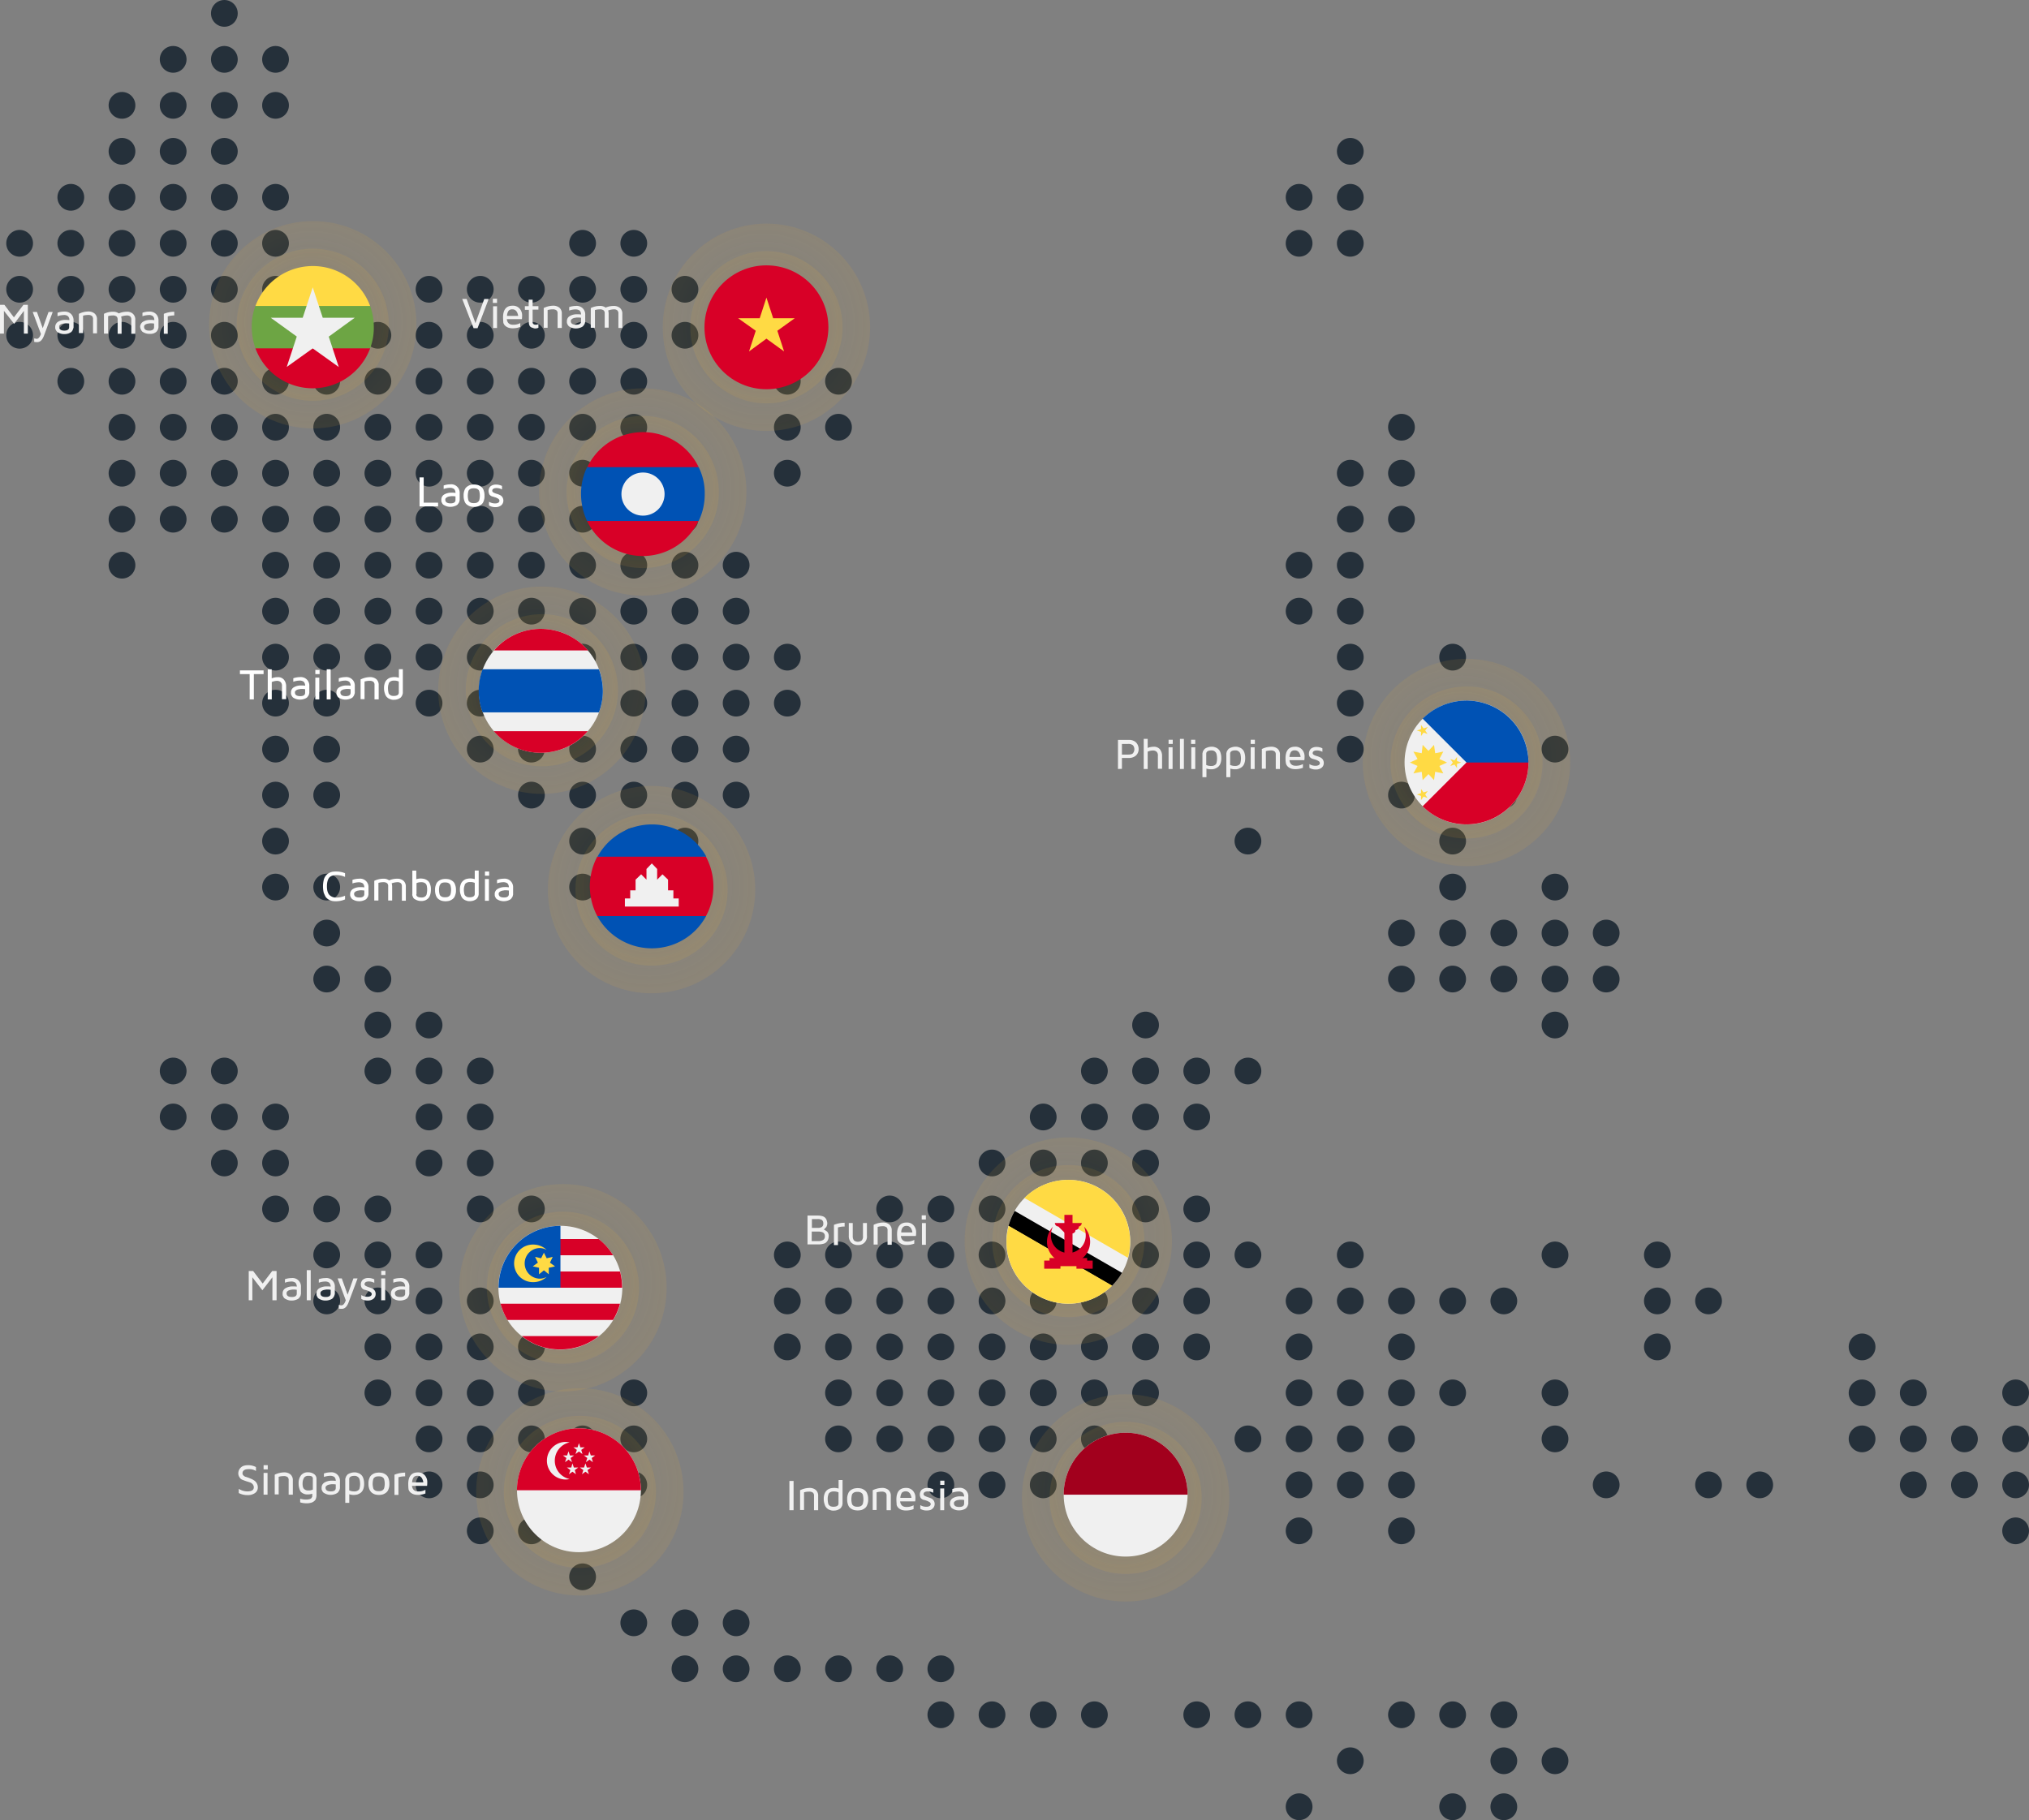 <svg id="Layer_1" data-name="Layer 1" xmlns="http://www.w3.org/2000/svg" xmlns:xlink="http://www.w3.org/1999/xlink" viewBox="0 0 1213.14 1088.5"><rect x="0" y="0" width="1213.14" height="1088.5" fill="#808080" stroke="none"/><defs><style>.cls-1{fill:#25303a;}.cls-2{fill:url(#radial-gradient);}.cls-3{fill:url(#radial-gradient-2);}.cls-4{fill:url(#radial-gradient-3);}.cls-5{fill:url(#radial-gradient-4);}.cls-6{fill:url(#radial-gradient-5);}.cls-7{fill:url(#radial-gradient-6);}.cls-8{fill:url(#radial-gradient-7);}.cls-9{fill:url(#radial-gradient-8);}.cls-10{fill:url(#radial-gradient-9);}.cls-11{fill:url(#radial-gradient-10);}.cls-12{fill:url(#radial-gradient-11);}.cls-13{fill:url(#radial-gradient-12);}.cls-14{fill:url(#radial-gradient-13);}.cls-15{fill:url(#radial-gradient-14);}.cls-16{fill:url(#radial-gradient-15);}.cls-17{fill:url(#radial-gradient-16);}.cls-18{fill:url(#radial-gradient-17);}.cls-19{fill:url(#radial-gradient-18);}.cls-20{fill:url(#radial-gradient-19);}.cls-21{fill:url(#radial-gradient-20);}.cls-22{fill:url(#radial-gradient-21);}.cls-23{fill:url(#radial-gradient-22);}.cls-24{fill:url(#radial-gradient-23);}.cls-25{fill:url(#radial-gradient-24);}.cls-26{fill:url(#radial-gradient-25);}.cls-27{fill:url(#radial-gradient-26);}.cls-28{fill:url(#radial-gradient-27);}.cls-29{fill:url(#radial-gradient-28);}.cls-30{fill:url(#radial-gradient-29);}.cls-31{fill:url(#radial-gradient-30);}.cls-32{fill:url(#radial-gradient-31);}.cls-33{fill:url(#radial-gradient-32);}.cls-34{fill:url(#radial-gradient-33);}.cls-35{fill:url(#radial-gradient-34);}.cls-36{fill:url(#radial-gradient-35);}.cls-37{fill:url(#radial-gradient-36);}.cls-38{fill:url(#radial-gradient-37);}.cls-39{fill:url(#radial-gradient-38);}.cls-40{fill:url(#radial-gradient-39);}.cls-41{fill:url(#radial-gradient-40);}.cls-42{fill:#f0f0f0;}.cls-43{fill:#fff;}.cls-44{fill:#6da544;}.cls-45{fill:#ffda44;}.cls-46{fill:#d80027;}.cls-47{fill:#0052b4;}.cls-48{fill:#a2001d;}</style><radialGradient id="radial-gradient" cx="603.06" cy="585.62" r="67.19" gradientTransform="translate(-98.19 -344.62) scale(0.92)" gradientUnits="userSpaceOnUse"><stop offset="0" stop-color="#f7b32d" stop-opacity="0"/><stop offset="1" stop-color="#f7b32d" stop-opacity="0.1"/></radialGradient><radialGradient id="radial-gradient-2" cx="603.06" cy="585.62" r="49.29" xlink:href="#radial-gradient"/><radialGradient id="radial-gradient-3" cx="643.96" cy="594.21" r="21.55" gradientTransform="translate(-102.95 -322.12) scale(0.87)" xlink:href="#radial-gradient"/><radialGradient id="radial-gradient-4" cx="458.25" cy="195.73" r="10.17" gradientTransform="matrix(1, 0, 0, 1, 0, 0)" xlink:href="#radial-gradient"/><radialGradient id="radial-gradient-5" cx="1056.7" cy="867.7" r="67.19" xlink:href="#radial-gradient"/><radialGradient id="radial-gradient-6" cx="1056.7" cy="867.7" r="49.29" xlink:href="#radial-gradient"/><radialGradient id="radial-gradient-7" cx="1124.25" cy="892.86" r="21.55" gradientTransform="translate(-102.95 -322.12) scale(0.87)" xlink:href="#radial-gradient"/><radialGradient id="radial-gradient-8" cx="876.83" cy="456" r="10.17" gradientTransform="matrix(1, 0, 0, 1, 0, 0)" xlink:href="#radial-gradient"/><radialGradient id="radial-gradient-9" cx="798.68" cy="1177.89" r="67.19" xlink:href="#radial-gradient"/><radialGradient id="radial-gradient-10" cx="798.68" cy="1177.89" r="49.29" xlink:href="#radial-gradient"/><radialGradient id="radial-gradient-11" cx="851.07" cy="1221.28" r="21.55" gradientTransform="translate(-102.95 -322.12) scale(0.87)" xlink:href="#radial-gradient"/><radialGradient id="radial-gradient-12" cx="638.75" cy="742.22" r="10.17" gradientTransform="matrix(1, 0, 0, 1, 0, 0)" xlink:href="#radial-gradient"/><radialGradient id="radial-gradient-13" cx="835.82" cy="1344.35" r="67.19" xlink:href="#radial-gradient"/><radialGradient id="radial-gradient-14" cx="835.82" cy="1344.35" r="49.29" xlink:href="#radial-gradient"/><radialGradient id="radial-gradient-15" cx="890.39" cy="1397.51" r="21.55" gradientTransform="translate(-102.95 -322.12) scale(0.87)" xlink:href="#radial-gradient"/><radialGradient id="radial-gradient-16" cx="673.02" cy="895.8" r="10.17" gradientTransform="matrix(1, 0, 0, 1, 0, 0)" xlink:href="#radial-gradient"/><radialGradient id="radial-gradient-17" cx="482.17" cy="1340.44" r="67.19" xlink:href="#radial-gradient"/><radialGradient id="radial-gradient-18" cx="482.17" cy="1340.44" r="49.29" xlink:href="#radial-gradient"/><radialGradient id="radial-gradient-19" cx="515.96" cy="1393.37" r="21.55" gradientTransform="translate(-102.95 -322.12) scale(0.87)" xlink:href="#radial-gradient"/><radialGradient id="radial-gradient-20" cx="346.71" cy="892.2" r="10.17" gradientTransform="matrix(1, 0, 0, 1, 0, 0)" xlink:href="#radial-gradient"/><radialGradient id="radial-gradient-21" cx="471.19" cy="1208.12" r="67.19" xlink:href="#radial-gradient"/><radialGradient id="radial-gradient-22" cx="471.19" cy="1208.12" r="49.29" xlink:href="#radial-gradient"/><radialGradient id="radial-gradient-23" cx="504.34" cy="1253.28" r="21.55" gradientTransform="translate(-102.95 -322.12) scale(0.87)" xlink:href="#radial-gradient"/><radialGradient id="radial-gradient-24" cx="336.58" cy="770.11" r="10.17" gradientTransform="matrix(1, 0, 0, 1, 0, 0)" xlink:href="#radial-gradient"/><radialGradient id="radial-gradient-25" cx="528.63" cy="950.1" r="67.19" xlink:href="#radial-gradient"/><radialGradient id="radial-gradient-26" cx="528.63" cy="950.1" r="49.29" xlink:href="#radial-gradient"/><radialGradient id="radial-gradient-27" cx="565.16" cy="980.1" r="21.55" gradientTransform="translate(-102.95 -322.12) scale(0.87)" xlink:href="#radial-gradient"/><radialGradient id="radial-gradient-28" cx="389.58" cy="532.03" r="10.17" gradientTransform="matrix(1, 0, 0, 1, 0, 0)" xlink:href="#radial-gradient"/><radialGradient id="radial-gradient-29" cx="457.57" cy="820.86" r="67.19" xlink:href="#radial-gradient"/><radialGradient id="radial-gradient-30" cx="457.57" cy="820.86" r="49.29" xlink:href="#radial-gradient"/><radialGradient id="radial-gradient-31" cx="489.92" cy="843.27" r="21.55" gradientTransform="translate(-102.95 -322.12) scale(0.87)" xlink:href="#radial-gradient"/><radialGradient id="radial-gradient-32" cx="324.01" cy="412.78" r="10.17" gradientTransform="matrix(1, 0, 0, 1, 0, 0)" xlink:href="#radial-gradient"/><radialGradient id="radial-gradient-33" cx="522.92" cy="692.38" r="67.19" xlink:href="#radial-gradient"/><radialGradient id="radial-gradient-34" cx="522.92" cy="692.38" r="49.29" xlink:href="#radial-gradient"/><radialGradient id="radial-gradient-35" cx="559.11" cy="707.23" r="21.55" gradientTransform="translate(-102.95 -322.12) scale(0.87)" xlink:href="#radial-gradient"/><radialGradient id="radial-gradient-36" cx="384.31" cy="294.23" r="10.17" gradientTransform="matrix(1, 0, 0, 1, 0, 0)" xlink:href="#radial-gradient"/><radialGradient id="radial-gradient-37" cx="309.1" cy="583.96" r="67.19" xlink:href="#radial-gradient"/><radialGradient id="radial-gradient-38" cx="309.1" cy="583.96" r="49.29" xlink:href="#radial-gradient"/><radialGradient id="radial-gradient-39" cx="332.73" cy="592.45" r="21.55" gradientTransform="translate(-102.95 -322.12) scale(0.87)" xlink:href="#radial-gradient"/><radialGradient id="radial-gradient-40" cx="187.02" cy="194.2" r="10.17" gradientTransform="matrix(1, 0, 0, 1, 0, 0)" xlink:href="#radial-gradient"/></defs><title>asiamap</title><circle class="cls-1" cx="899.14" cy="1080.5" r="8"/><circle class="cls-1" cx="868.54" cy="1080.5" r="8"/><circle class="cls-1" cx="776.74" cy="1080.5" r="8"/><circle class="cls-1" cx="929.74" cy="1053" r="8"/><circle class="cls-1" cx="899.14" cy="1053" r="8"/><circle class="cls-1" cx="807.34" cy="1053" r="8"/><circle class="cls-1" cx="899.14" cy="1025.5" r="8"/><circle class="cls-1" cx="868.54" cy="1025.5" r="8"/><circle class="cls-1" cx="837.94" cy="1025.5" r="8"/><circle class="cls-1" cx="776.74" cy="1025.5" r="8"/><circle class="cls-1" cx="746.14" cy="1025.5" r="8"/><circle class="cls-1" cx="715.54" cy="1025.5" r="8"/><circle class="cls-1" cx="654.34" cy="1025.5" r="8"/><circle class="cls-1" cx="623.74" cy="1025.5" r="8"/><circle class="cls-1" cx="593.14" cy="1025.5" r="8"/><circle class="cls-1" cx="562.54" cy="1025.5" r="8"/><circle class="cls-1" cx="562.54" cy="998" r="8"/><circle class="cls-1" cx="531.94" cy="998" r="8"/><circle class="cls-1" cx="501.34" cy="998" r="8"/><circle class="cls-1" cx="470.74" cy="998" r="8"/><circle class="cls-1" cx="440.14" cy="998" r="8"/><circle class="cls-1" cx="409.54" cy="998" r="8"/><circle class="cls-1" cx="440.14" cy="970.5" r="8"/><circle class="cls-1" cx="409.54" cy="970.5" r="8"/><circle class="cls-1" cx="378.94" cy="970.5" r="8"/><circle class="cls-1" cx="348.34" cy="943" r="8"/><circle class="cls-1" cx="1205.14" cy="915.5" r="8"/><circle class="cls-1" cx="837.94" cy="915.5" r="8"/><circle class="cls-1" cx="776.74" cy="915.5" r="8"/><circle class="cls-1" cx="348.34" cy="915.5" r="8"/><circle class="cls-1" cx="317.74" cy="915.5" r="8"/><circle class="cls-1" cx="287.14" cy="915.5" r="8"/><circle class="cls-1" cx="1205.14" cy="888" r="8"/><circle class="cls-1" cx="1174.54" cy="888" r="8"/><circle class="cls-1" cx="1143.94" cy="888" r="8"/><circle class="cls-1" cx="1052.14" cy="888" r="8"/><circle class="cls-1" cx="1021.54" cy="888" r="8"/><circle class="cls-1" cx="960.34" cy="888" r="8"/><circle class="cls-1" cx="837.94" cy="888" r="8"/><circle class="cls-1" cx="807.34" cy="888" r="8"/><circle class="cls-1" cx="776.74" cy="888" r="8"/><circle class="cls-1" cx="654.34" cy="888" r="8"/><circle class="cls-1" cx="623.74" cy="888" r="8"/><circle class="cls-1" cx="593.14" cy="888" r="8"/><circle class="cls-1" cx="562.54" cy="888" r="8"/><circle class="cls-1" cx="378.94" cy="888" r="8"/><circle class="cls-1" cx="348.34" cy="888" r="8"/><circle class="cls-1" cx="317.74" cy="888" r="8"/><circle class="cls-1" cx="287.14" cy="888" r="8"/><circle class="cls-1" cx="256.54" cy="888" r="8"/><circle class="cls-1" cx="1205.14" cy="860.5" r="8"/><circle class="cls-1" cx="1174.54" cy="860.5" r="8"/><circle class="cls-1" cx="1143.94" cy="860.5" r="8"/><circle class="cls-1" cx="1113.34" cy="860.5" r="8"/><circle class="cls-1" cx="929.74" cy="860.5" r="8"/><circle class="cls-1" cx="837.94" cy="860.5" r="8"/><circle class="cls-1" cx="807.34" cy="860.5" r="8"/><circle class="cls-1" cx="776.74" cy="860.5" r="8"/><circle class="cls-1" cx="746.14" cy="860.5" r="8"/><circle class="cls-1" cx="654.34" cy="860.5" r="8"/><circle class="cls-1" cx="623.74" cy="860.5" r="8"/><circle class="cls-1" cx="593.14" cy="860.5" r="8"/><circle class="cls-1" cx="562.54" cy="860.5" r="8"/><circle class="cls-1" cx="531.94" cy="860.5" r="8"/><circle class="cls-1" cx="501.34" cy="860.5" r="8"/><circle class="cls-1" cx="378.94" cy="860.5" r="8"/><circle class="cls-1" cx="348.34" cy="860.5" r="8"/><circle class="cls-1" cx="317.74" cy="860.5" r="8"/><circle class="cls-1" cx="287.14" cy="860.5" r="8"/><circle class="cls-1" cx="256.54" cy="860.5" r="8"/><circle class="cls-1" cx="1205.14" cy="833" r="8"/><circle class="cls-1" cx="1143.94" cy="833" r="8"/><circle class="cls-1" cx="1113.34" cy="833" r="8"/><circle class="cls-1" cx="929.74" cy="833" r="8"/><circle class="cls-1" cx="868.54" cy="833" r="8"/><circle class="cls-1" cx="837.94" cy="833" r="8"/><circle class="cls-1" cx="807.34" cy="833" r="8"/><circle class="cls-1" cx="776.74" cy="833" r="8"/><circle class="cls-1" cx="684.94" cy="833" r="8"/><circle class="cls-1" cx="654.34" cy="833" r="8"/><circle class="cls-1" cx="623.74" cy="833" r="8"/><circle class="cls-1" cx="593.14" cy="833" r="8"/><circle class="cls-1" cx="562.54" cy="833" r="8"/><circle class="cls-1" cx="531.94" cy="833" r="8"/><circle class="cls-1" cx="501.34" cy="833" r="8"/><circle class="cls-1" cx="378.94" cy="833" r="8"/><circle class="cls-1" cx="317.74" cy="833" r="8"/><circle class="cls-1" cx="287.14" cy="833" r="8"/><circle class="cls-1" cx="256.54" cy="833" r="8"/><circle class="cls-1" cx="225.94" cy="833" r="8"/><circle class="cls-1" cx="1113.34" cy="805.5" r="8"/><circle class="cls-1" cx="990.94" cy="805.5" r="8"/><circle class="cls-1" cx="837.94" cy="805.5" r="8"/><circle class="cls-1" cx="776.74" cy="805.5" r="8"/><circle class="cls-1" cx="715.54" cy="805.5" r="8"/><circle class="cls-1" cx="684.94" cy="805.5" r="8"/><circle class="cls-1" cx="654.34" cy="805.5" r="8"/><circle class="cls-1" cx="623.74" cy="805.5" r="8"/><circle class="cls-1" cx="593.14" cy="805.5" r="8"/><circle class="cls-1" cx="562.54" cy="805.5" r="8"/><circle class="cls-1" cx="531.94" cy="805.5" r="8"/><circle class="cls-1" cx="501.34" cy="805.5" r="8"/><circle class="cls-1" cx="470.74" cy="805.5" r="8"/><circle class="cls-1" cx="317.74" cy="805.5" r="8"/><circle class="cls-1" cx="287.14" cy="805.5" r="8"/><circle class="cls-1" cx="256.54" cy="805.5" r="8"/><circle class="cls-1" cx="225.94" cy="805.5" r="8"/><circle class="cls-1" cx="1021.54" cy="778" r="8"/><circle class="cls-1" cx="990.94" cy="778" r="8"/><circle class="cls-1" cx="899.14" cy="778" r="8"/><circle class="cls-1" cx="868.54" cy="778" r="8"/><circle class="cls-1" cx="837.94" cy="778" r="8"/><circle class="cls-1" cx="807.34" cy="778" r="8"/><circle class="cls-1" cx="776.74" cy="778" r="8"/><circle class="cls-1" cx="715.54" cy="778" r="8"/><circle class="cls-1" cx="684.94" cy="778" r="8"/><circle class="cls-1" cx="654.34" cy="778" r="8"/><circle class="cls-1" cx="623.74" cy="778" r="8"/><circle class="cls-1" cx="593.14" cy="778" r="8"/><circle class="cls-1" cx="562.54" cy="778" r="8"/><circle class="cls-1" cx="531.94" cy="778" r="8"/><circle class="cls-1" cx="501.34" cy="778" r="8"/><circle class="cls-1" cx="470.74" cy="778" r="8"/><circle class="cls-1" cx="287.14" cy="778" r="8"/><circle class="cls-1" cx="256.54" cy="778" r="8"/><circle class="cls-1" cx="225.94" cy="778" r="8"/><circle class="cls-1" cx="195.34" cy="778" r="8"/><circle class="cls-1" cx="990.94" cy="750.5" r="8"/><circle class="cls-1" cx="929.74" cy="750.5" r="8"/><circle class="cls-1" cx="807.34" cy="750.5" r="8"/><circle class="cls-1" cx="746.14" cy="750.5" r="8"/><circle class="cls-1" cx="715.54" cy="750.5" r="8"/><circle class="cls-1" cx="684.94" cy="750.5" r="8"/><circle class="cls-1" cx="654.34" cy="750.5" r="8"/><circle class="cls-1" cx="623.74" cy="750.5" r="8"/><circle class="cls-1" cx="593.14" cy="750.5" r="8"/><circle class="cls-1" cx="562.54" cy="750.5" r="8"/><circle class="cls-1" cx="531.94" cy="750.5" r="8"/><circle class="cls-1" cx="501.34" cy="750.5" r="8"/><circle class="cls-1" cx="470.74" cy="750.5" r="8"/><circle class="cls-1" cx="317.74" cy="750.5" r="8"/><circle class="cls-1" cx="256.54" cy="750.5" r="8"/><circle class="cls-1" cx="225.94" cy="750.5" r="8"/><circle class="cls-1" cx="195.34" cy="750.5" r="8"/><circle class="cls-1" cx="715.54" cy="723" r="8"/><circle class="cls-1" cx="684.94" cy="723" r="8"/><circle class="cls-1" cx="654.34" cy="723" r="8"/><circle class="cls-1" cx="623.74" cy="723" r="8"/><circle class="cls-1" cx="593.14" cy="723" r="8"/><circle class="cls-1" cx="562.54" cy="723" r="8"/><circle class="cls-1" cx="531.94" cy="723" r="8"/><circle class="cls-1" cx="317.74" cy="723" r="8"/><circle class="cls-1" cx="287.14" cy="723" r="8"/><circle class="cls-1" cx="225.94" cy="723" r="8"/><circle class="cls-1" cx="195.34" cy="723" r="8"/><circle class="cls-1" cx="164.74" cy="723" r="8"/><circle class="cls-1" cx="684.94" cy="695.5" r="8"/><circle class="cls-1" cx="654.34" cy="695.5" r="8"/><circle class="cls-1" cx="623.74" cy="695.5" r="8"/><circle class="cls-1" cx="593.14" cy="695.5" r="8"/><circle class="cls-1" cx="287.14" cy="695.5" r="8"/><circle class="cls-1" cx="256.54" cy="695.5" r="8"/><circle class="cls-1" cx="164.74" cy="695.5" r="8"/><circle class="cls-1" cx="134.14" cy="695.5" r="8"/><circle class="cls-1" cx="715.54" cy="668" r="8"/><circle class="cls-1" cx="684.94" cy="668" r="8"/><circle class="cls-1" cx="654.34" cy="668" r="8"/><circle class="cls-1" cx="623.74" cy="668" r="8"/><circle class="cls-1" cx="287.14" cy="668" r="8"/><circle class="cls-1" cx="256.54" cy="668" r="8"/><circle class="cls-1" cx="164.74" cy="668" r="8"/><circle class="cls-1" cx="134.14" cy="668" r="8"/><circle class="cls-1" cx="103.54" cy="668" r="8"/><circle class="cls-1" cx="746.14" cy="640.5" r="8"/><circle class="cls-1" cx="715.54" cy="640.5" r="8"/><circle class="cls-1" cx="684.94" cy="640.5" r="8"/><circle class="cls-1" cx="654.34" cy="640.5" r="8"/><circle class="cls-1" cx="287.14" cy="640.5" r="8"/><circle class="cls-1" cx="256.54" cy="640.5" r="8"/><circle class="cls-1" cx="225.94" cy="640.5" r="8"/><circle class="cls-1" cx="134.14" cy="640.5" r="8"/><circle class="cls-1" cx="103.54" cy="640.5" r="8"/><circle class="cls-1" cx="929.74" cy="613" r="8"/><circle class="cls-1" cx="684.94" cy="613" r="8"/><circle class="cls-1" cx="256.54" cy="613" r="8"/><circle class="cls-1" cx="225.94" cy="613" r="8"/><circle class="cls-1" cx="960.34" cy="585.5" r="8"/><circle class="cls-1" cx="929.74" cy="585.5" r="8"/><circle class="cls-1" cx="899.14" cy="585.5" r="8"/><circle class="cls-1" cx="868.54" cy="585.5" r="8"/><circle class="cls-1" cx="837.94" cy="585.5" r="8"/><circle class="cls-1" cx="225.94" cy="585.5" r="8"/><circle class="cls-1" cx="195.34" cy="585.5" r="8"/><circle class="cls-1" cx="960.34" cy="558" r="8"/><circle class="cls-1" cx="929.74" cy="558" r="8"/><circle class="cls-1" cx="899.14" cy="558" r="8"/><circle class="cls-1" cx="868.54" cy="558" r="8"/><circle class="cls-1" cx="837.94" cy="558" r="8"/><circle class="cls-1" cx="195.34" cy="558" r="8"/><circle class="cls-1" cx="929.74" cy="530.5" r="8"/><circle class="cls-1" cx="868.54" cy="530.5" r="8"/><circle class="cls-1" cx="348.34" cy="530.5" r="8"/><circle class="cls-1" cx="195.34" cy="530.5" r="8"/><circle class="cls-1" cx="164.74" cy="530.5" r="8"/><circle class="cls-1" cx="868.54" cy="503" r="8"/><circle class="cls-1" cx="746.14" cy="503" r="8"/><circle class="cls-1" cx="409.54" cy="503" r="8"/><circle class="cls-1" cx="378.94" cy="503" r="8"/><circle class="cls-1" cx="348.34" cy="503" r="8"/><circle class="cls-1" cx="164.74" cy="503" r="8"/><circle class="cls-1" cx="899.14" cy="475.5" r="8"/><circle class="cls-1" cx="837.94" cy="475.5" r="8"/><circle class="cls-1" cx="440.14" cy="475.5" r="8"/><circle class="cls-1" cx="409.54" cy="475.5" r="8"/><circle class="cls-1" cx="378.94" cy="475.5" r="8"/><circle class="cls-1" cx="348.34" cy="475.5" r="8"/><circle class="cls-1" cx="317.74" cy="475.5" r="8"/><circle class="cls-1" cx="195.34" cy="475.5" r="8"/><circle class="cls-1" cx="164.74" cy="475.5" r="8"/><circle class="cls-1" cx="929.74" cy="448" r="8"/><circle class="cls-1" cx="807.34" cy="448" r="8"/><circle class="cls-1" cx="440.14" cy="448" r="8"/><circle class="cls-1" cx="409.54" cy="448" r="8"/><circle class="cls-1" cx="378.94" cy="448" r="8"/><circle class="cls-1" cx="348.34" cy="448" r="8"/><circle class="cls-1" cx="317.74" cy="448" r="8"/><circle class="cls-1" cx="287.14" cy="448" r="8"/><circle class="cls-1" cx="195.34" cy="448" r="8"/><circle class="cls-1" cx="164.74" cy="448" r="8"/><circle class="cls-1" cx="807.34" cy="420.5" r="8"/><circle class="cls-1" cx="470.74" cy="420.5" r="8"/><circle class="cls-1" cx="440.14" cy="420.5" r="8"/><circle class="cls-1" cx="409.54" cy="420.5" r="8"/><circle class="cls-1" cx="378.94" cy="420.5" r="8"/><circle class="cls-1" cx="348.34" cy="420.5" r="8"/><circle class="cls-1" cx="317.74" cy="420.5" r="8"/><circle class="cls-1" cx="287.14" cy="420.5" r="8"/><circle class="cls-1" cx="256.54" cy="420.5" r="8"/><circle class="cls-1" cx="195.34" cy="420.5" r="8"/><circle class="cls-1" cx="164.74" cy="420.5" r="8"/><circle class="cls-1" cx="868.54" cy="393" r="8"/><circle class="cls-1" cx="807.34" cy="393" r="8"/><circle class="cls-1" cx="470.74" cy="393" r="8"/><circle class="cls-1" cx="440.14" cy="393" r="8"/><circle class="cls-1" cx="409.54" cy="393" r="8"/><circle class="cls-1" cx="378.94" cy="393" r="8"/><circle class="cls-1" cx="348.34" cy="393" r="8"/><circle class="cls-1" cx="317.74" cy="393" r="8"/><circle class="cls-1" cx="287.14" cy="393" r="8"/><circle class="cls-1" cx="256.54" cy="393" r="8"/><circle class="cls-1" cx="225.94" cy="393" r="8"/><circle class="cls-1" cx="195.34" cy="393" r="8"/><circle class="cls-1" cx="164.74" cy="393" r="8"/><circle class="cls-1" cx="807.34" cy="365.5" r="8"/><circle class="cls-1" cx="776.74" cy="365.5" r="8"/><circle class="cls-1" cx="440.14" cy="365.5" r="8"/><circle class="cls-1" cx="409.54" cy="365.5" r="8"/><circle class="cls-1" cx="378.94" cy="365.5" r="8"/><circle class="cls-1" cx="348.34" cy="365.5" r="8"/><circle class="cls-1" cx="317.74" cy="365.5" r="8"/><circle class="cls-1" cx="287.14" cy="365.5" r="8"/><circle class="cls-1" cx="256.54" cy="365.5" r="8"/><circle class="cls-1" cx="225.94" cy="365.5" r="8"/><circle class="cls-1" cx="195.34" cy="365.5" r="8"/><circle class="cls-1" cx="164.74" cy="365.5" r="8"/><circle class="cls-1" cx="807.34" cy="338" r="8"/><circle class="cls-1" cx="776.74" cy="338" r="8"/><circle class="cls-1" cx="440.14" cy="338" r="8"/><circle class="cls-1" cx="409.54" cy="338" r="8"/><circle class="cls-1" cx="378.94" cy="338" r="8"/><circle class="cls-1" cx="348.34" cy="338" r="8"/><circle class="cls-1" cx="317.74" cy="338" r="8"/><circle class="cls-1" cx="287.14" cy="338" r="8"/><circle class="cls-1" cx="256.54" cy="338" r="8"/><circle class="cls-1" cx="225.94" cy="338" r="8"/><circle class="cls-1" cx="195.34" cy="338" r="8"/><circle class="cls-1" cx="164.74" cy="338" r="8"/><circle class="cls-1" cx="72.94" cy="338" r="8"/><circle class="cls-1" cx="837.94" cy="310.5" r="8"/><circle class="cls-1" cx="807.34" cy="310.5" r="8"/><circle class="cls-1" cx="409.54" cy="310.5" r="8"/><circle class="cls-1" cx="378.94" cy="310.5" r="8"/><circle class="cls-1" cx="348.34" cy="310.5" r="8"/><circle class="cls-1" cx="317.74" cy="310.5" r="8"/><circle class="cls-1" cx="287.14" cy="310.5" r="8"/><circle class="cls-1" cx="256.54" cy="310.5" r="8"/><circle class="cls-1" cx="225.94" cy="310.5" r="8"/><circle class="cls-1" cx="195.34" cy="310.5" r="8"/><circle class="cls-1" cx="164.74" cy="310.5" r="8"/><circle class="cls-1" cx="134.14" cy="310.5" r="8"/><circle class="cls-1" cx="103.54" cy="310.5" r="8"/><circle class="cls-1" cx="72.94" cy="310.5" r="8"/><circle class="cls-1" cx="837.94" cy="283" r="8"/><circle class="cls-1" cx="807.34" cy="283" r="8"/><circle class="cls-1" cx="470.74" cy="283" r="8"/><circle class="cls-1" cx="378.94" cy="283" r="8"/><circle class="cls-1" cx="348.34" cy="283" r="8"/><circle class="cls-1" cx="317.74" cy="283" r="8"/><circle class="cls-1" cx="287.14" cy="283" r="8"/><circle class="cls-1" cx="256.54" cy="283" r="8"/><circle class="cls-1" cx="225.94" cy="283" r="8"/><circle class="cls-1" cx="195.34" cy="283" r="8"/><circle class="cls-1" cx="164.74" cy="283" r="8"/><circle class="cls-1" cx="134.14" cy="283" r="8"/><circle class="cls-1" cx="103.54" cy="283" r="8"/><circle class="cls-1" cx="72.94" cy="283" r="8"/><circle class="cls-1" cx="837.94" cy="255.5" r="8"/><circle class="cls-1" cx="501.34" cy="255.5" r="8"/><circle class="cls-1" cx="470.74" cy="255.5" r="8"/><circle class="cls-1" cx="378.94" cy="255.5" r="8"/><circle class="cls-1" cx="348.34" cy="255.5" r="8"/><circle class="cls-1" cx="317.74" cy="255.5" r="8"/><circle class="cls-1" cx="287.14" cy="255.5" r="8"/><circle class="cls-1" cx="256.54" cy="255.5" r="8"/><circle class="cls-1" cx="225.94" cy="255.5" r="8"/><circle class="cls-1" cx="195.34" cy="255.5" r="8"/><circle class="cls-1" cx="164.74" cy="255.5" r="8"/><circle class="cls-1" cx="134.14" cy="255.5" r="8"/><circle class="cls-1" cx="103.54" cy="255.5" r="8"/><circle class="cls-1" cx="72.94" cy="255.5" r="8"/><circle class="cls-1" cx="501.34" cy="228" r="8"/><circle class="cls-1" cx="470.74" cy="228" r="8"/><circle class="cls-1" cx="378.94" cy="228" r="8"/><circle class="cls-1" cx="348.34" cy="228" r="8"/><circle class="cls-1" cx="317.74" cy="228" r="8"/><circle class="cls-1" cx="287.14" cy="228" r="8"/><circle class="cls-1" cx="256.54" cy="228" r="8"/><circle class="cls-1" cx="225.94" cy="228" r="8"/><circle class="cls-1" cx="195.34" cy="228" r="8"/><circle class="cls-1" cx="164.74" cy="228" r="8"/><circle class="cls-1" cx="134.14" cy="228" r="8"/><circle class="cls-1" cx="103.54" cy="228" r="8"/><circle class="cls-1" cx="72.94" cy="228" r="8"/><circle class="cls-1" cx="42.34" cy="228" r="8"/><circle class="cls-1" cx="409.54" cy="200.5" r="8"/><circle class="cls-1" cx="378.94" cy="200.5" r="8"/><circle class="cls-1" cx="348.34" cy="200.5" r="8"/><circle class="cls-1" cx="317.74" cy="200.5" r="8"/><circle class="cls-1" cx="287.14" cy="200.5" r="8"/><circle class="cls-1" cx="256.54" cy="200.5" r="8"/><circle class="cls-1" cx="225.94" cy="200.5" r="8"/><circle class="cls-1" cx="195.34" cy="200.5" r="8"/><circle class="cls-1" cx="164.74" cy="200.5" r="8"/><circle class="cls-1" cx="134.14" cy="200.5" r="8"/><circle class="cls-1" cx="103.54" cy="200.5" r="8"/><circle class="cls-1" cx="72.94" cy="200.5" r="8"/><circle class="cls-1" cx="42.34" cy="200.5" r="8"/><circle class="cls-1" cx="11.74" cy="200.5" r="8"/><circle class="cls-1" cx="409.54" cy="173" r="8"/><circle class="cls-1" cx="378.94" cy="173" r="8"/><circle class="cls-1" cx="348.34" cy="173" r="8"/><circle class="cls-1" cx="317.74" cy="173" r="8"/><circle class="cls-1" cx="287.14" cy="173" r="8"/><circle class="cls-1" cx="256.54" cy="173" r="8"/><circle class="cls-1" cx="195.34" cy="173" r="8"/><circle class="cls-1" cx="164.74" cy="173" r="8"/><circle class="cls-1" cx="134.14" cy="173" r="8"/><circle class="cls-1" cx="103.54" cy="173" r="8"/><circle class="cls-1" cx="72.94" cy="173" r="8"/><circle class="cls-1" cx="42.34" cy="173" r="8"/><circle class="cls-1" cx="11.74" cy="173" r="8"/><circle class="cls-1" cx="807.34" cy="145.5" r="8"/><circle class="cls-1" cx="776.74" cy="145.5" r="8"/><circle class="cls-1" cx="378.94" cy="145.5" r="8"/><circle class="cls-1" cx="348.34" cy="145.5" r="8"/><circle class="cls-1" cx="164.74" cy="145.5" r="8"/><circle class="cls-1" cx="134.14" cy="145.5" r="8"/><circle class="cls-1" cx="103.54" cy="145.5" r="8"/><circle class="cls-1" cx="72.94" cy="145.5" r="8"/><circle class="cls-1" cx="42.34" cy="145.5" r="8"/><circle class="cls-1" cx="11.74" cy="145.5" r="8"/><circle class="cls-1" cx="807.34" cy="118" r="8"/><circle class="cls-1" cx="776.74" cy="118" r="8"/><circle class="cls-1" cx="164.74" cy="118" r="8"/><circle class="cls-1" cx="134.14" cy="118" r="8"/><circle class="cls-1" cx="103.54" cy="118" r="8"/><circle class="cls-1" cx="72.94" cy="118" r="8"/><circle class="cls-1" cx="42.34" cy="118" r="8"/><circle class="cls-1" cx="807.34" cy="90.5" r="8"/><circle class="cls-1" cx="134.14" cy="90.5" r="8"/><circle class="cls-1" cx="103.54" cy="90.5" r="8"/><circle class="cls-1" cx="72.94" cy="90.5" r="8"/><circle class="cls-1" cx="164.74" cy="63" r="8"/><circle class="cls-1" cx="134.14" cy="63" r="8"/><circle class="cls-1" cx="103.54" cy="63" r="8"/><circle class="cls-1" cx="72.94" cy="63" r="8"/><circle class="cls-1" cx="164.74" cy="35.5" r="8"/><circle class="cls-1" cx="134.14" cy="35.5" r="8"/><circle class="cls-1" cx="103.54" cy="35.5" r="8"/><circle class="cls-1" cx="134.14" cy="8" r="8"/><circle class="cls-2" cx="458.25" cy="195.73" r="62"/><circle class="cls-3" cx="458.25" cy="195.73" r="45.48"/><circle class="cls-4" cx="458.25" cy="195.73" r="18.78"/><circle class="cls-5" cx="458.25" cy="195.73" r="10.17"/><circle class="cls-6" cx="876.83" cy="456" r="62"/><circle class="cls-7" cx="876.83" cy="456" r="45.48"/><circle class="cls-8" cx="876.83" cy="456" r="18.78"/><circle class="cls-9" cx="876.83" cy="456" r="10.17"/><circle class="cls-10" cx="638.75" cy="742.22" r="62"/><circle class="cls-11" cx="638.75" cy="742.22" r="45.48"/><circle class="cls-12" cx="638.75" cy="742.22" r="18.78"/><circle class="cls-13" cx="638.75" cy="742.22" r="10.17"/><circle class="cls-14" cx="673.02" cy="895.8" r="62"/><circle class="cls-15" cx="673.02" cy="895.8" r="45.48"/><circle class="cls-16" cx="673.02" cy="895.8" r="18.78"/><circle class="cls-17" cx="673.02" cy="895.8" r="10.17"/><circle class="cls-18" cx="346.71" cy="892.2" r="62"/><circle class="cls-19" cx="346.71" cy="892.2" r="45.48"/><circle class="cls-20" cx="346.71" cy="892.2" r="18.78"/><circle class="cls-21" cx="346.71" cy="892.2" r="10.17"/><circle class="cls-22" cx="336.58" cy="770.11" r="62"/><circle class="cls-23" cx="336.58" cy="770.11" r="45.48"/><circle class="cls-24" cx="336.58" cy="770.11" r="18.78"/><circle class="cls-25" cx="336.58" cy="770.11" r="10.17"/><circle class="cls-26" cx="389.58" cy="532.03" r="62"/><circle class="cls-27" cx="389.58" cy="532.03" r="45.48"/><circle class="cls-28" cx="389.58" cy="532.03" r="18.78"/><circle class="cls-29" cx="389.58" cy="532.03" r="10.17"/><circle class="cls-30" cx="324.01" cy="412.78" r="62"/><circle class="cls-31" cx="324.01" cy="412.78" r="45.48"/><circle class="cls-32" cx="324.01" cy="412.78" r="18.78"/><circle class="cls-33" cx="324.01" cy="412.78" r="10.17"/><circle class="cls-34" cx="384.31" cy="294.23" r="62"/><circle class="cls-35" cx="384.31" cy="294.23" r="45.48"/><circle class="cls-36" cx="384.31" cy="294.23" r="18.78"/><circle class="cls-37" cx="384.31" cy="294.23" r="10.17"/><circle class="cls-38" cx="187.02" cy="194.2" r="62"/><circle class="cls-39" cx="187.02" cy="194.2" r="45.48"/><circle class="cls-40" cx="187.02" cy="194.2" r="18.78"/><circle class="cls-41" cx="187.02" cy="194.2" r="10.17"/><path class="cls-42" d="M345.27,223.3h2.64l5.27,14.43,5.27-14.43h2.64l-6.66,17.48h-2.36Z" transform="translate(-68.91 -44.5)"/><path class="cls-42" d="M363.59,225.66v-2.5h2.5v2.5Zm.14,15v-13h2.36v13Z" transform="translate(-68.91 -44.5)"/><path class="cls-42" d="M369.69,234.26c0-4.58,1.94-6.94,5.69-6.94h0a5.24,5.24,0,0,1,4.16,1.67,6.1,6.1,0,0,1,1.53,4.57,7.9,7.9,0,0,1-.14,1.81h-9c.28,2.22,1.53,3.33,3.61,3.33a8.48,8.48,0,0,0,4.44-1V240a12.32,12.32,0,0,1-4.58.83h-.14a8.37,8.37,0,0,1-2.08-.28,6.3,6.3,0,0,1-1.94-1,4,4,0,0,1-1.39-2.08C369.83,236.76,369.69,235.65,369.69,234.26Zm2.36-.83h6.66a4,4,0,0,0-.28-1.25,4.73,4.73,0,0,0-.55-1.25,3.21,3.21,0,0,0-1-1,2.79,2.79,0,0,0-1.53-.42,2.88,2.88,0,0,0-2.36.83A5.76,5.76,0,0,0,372.05,233.43Z" transform="translate(-68.91 -44.5)"/><path class="cls-42" d="M382.73,229.68V227.6H385v-3.89h2.36v3.89h3.47v2.08h-3.47v7.49c0,1,.7,1.53,1.94,1.53h0a2.79,2.79,0,0,0,1.53-.42v2.22a4.22,4.22,0,0,1-1.8.42h0a2.31,2.31,0,0,1-1-.14l-1.25-.42a2.39,2.39,0,0,1-1.25-1.11,4.59,4.59,0,0,1-.42-2.08v-7.35h-2.36Z" transform="translate(-68.91 -44.5)"/><path class="cls-42" d="M394,240.64V228.71a13.2,13.2,0,0,1,5.55-1.39,5.72,5.72,0,0,1,3.89,1.25,4.51,4.51,0,0,1,1.38,3.61v8.46H402.3V232a2.36,2.36,0,0,0-.56-1.81,3.45,3.45,0,0,0-2.36-.69,10.71,10.71,0,0,0-3.05.42V240.5H394Z" transform="translate(-68.91 -44.5)"/><path class="cls-42" d="M407.85,236.62a3.5,3.5,0,0,1,1.66-3.06,8.45,8.45,0,0,1,4.44-1.11,12.59,12.59,0,0,1,2.36.14,3.43,3.43,0,0,0-.83-2.36,4.35,4.35,0,0,0-2.64-.69,12,12,0,0,0-3.61.69v-2.08a12.23,12.23,0,0,1,3.89-.69,5.07,5.07,0,0,1,5.69,5.41v3.75a1.76,1.76,0,0,1-.14.83,2.21,2.21,0,0,1-.42,1.11,7.63,7.63,0,0,1-.83,1.11,6.1,6.1,0,0,1-1.67.83,7.15,7.15,0,0,1-2.49.42,6.67,6.67,0,0,1-2.5-.42,9.58,9.58,0,0,1-1.67-.83,4.47,4.47,0,0,1-1.24-2.22Zm2.35-.14c0,1.52,1.11,2.22,3.2,2.22h0c1.94,0,2.91-.7,2.91-2.08v-2.08a11.11,11.11,0,0,0-2.22-.14,3,3,0,0,0-1.11.14,4,4,0,0,0-1.25.27,3,3,0,0,0-1.11.7A1.24,1.24,0,0,0,410.2,236.48Z" transform="translate(-68.91 -44.5)"/><path class="cls-42" d="M422.14,240.64V228.71a12.82,12.82,0,0,1,5.41-1.25,5.47,5.47,0,0,1,3.47,1,12,12,0,0,1,4.71-1,5.7,5.7,0,0,1,3.89,1.25,4.51,4.51,0,0,1,1.38,3.61v8.32h-2.35V232a2.56,2.56,0,0,0-.56-1.81,2.9,2.9,0,0,0-2.08-.69,10.45,10.45,0,0,0-3.47.69,7,7,0,0,1,.28,1.81v8.46h-2.36V232a2.4,2.4,0,0,0-.55-1.81,3.45,3.45,0,0,0-2.36-.69,10.52,10.52,0,0,0-2.92.42V240.5h-2.49Z" transform="translate(-68.91 -44.5)"/><path class="cls-42" d="M68.91,244v-17.2h2.63l5.69,7.49,5.69-7.49h2.63V244H83.2v-13.6l-5.83,7.77-6.11-7.77V244Z" transform="translate(-68.91 -44.5)"/><path class="cls-42" d="M88.47,231.07H91l3.46,9.71,3.47-9.71h2.5l-5.27,14.29c-1,2.49-2.22,3.74-4,3.74h0a8.43,8.43,0,0,1-1.8-.14v-2.08c.56.14,1,.14,1.39.28,1.11,0,1.94-1,2.63-2.91Z" transform="translate(-68.91 -44.5)"/><path class="cls-42" d="M101.93,240a3.66,3.66,0,0,1,1.66-3.06,8.1,8.1,0,0,1,4.44-1.11,13.36,13.36,0,0,1,2.36.14,3.08,3.08,0,0,0-.83-2.36,3.58,3.58,0,0,0-2.64-.69,12,12,0,0,0-3.61.69v-2.08a12.23,12.23,0,0,1,3.89-.69,5.61,5.61,0,0,1,4.16,1.39,5.33,5.33,0,0,1,1.53,4V240a1.76,1.76,0,0,1-.14.83c-.14.28-.14.55-.42,1.11a3.3,3.3,0,0,1-.83,1.11,7.5,7.5,0,0,1-1.53.83,7.4,7.4,0,0,1-2.63.42,6.67,6.67,0,0,1-2.5-.42,9.58,9.58,0,0,1-1.67-.83,4.47,4.47,0,0,1-1.24-2.22Zm2.35,0c0,1.38,1,2.22,3.06,2.22h0c1.94,0,2.91-.7,2.91-2.08V238a11.21,11.21,0,0,0-2.22-.13,3.67,3.67,0,0,0-1.11.13,4,4,0,0,0-1.25.28,3.09,3.09,0,0,0-1.11.7A1.57,1.57,0,0,0,104.28,240Z" transform="translate(-68.91 -44.5)"/><path class="cls-42" d="M116.08,244V232.18a13,13,0,0,1,5.55-1.39,5.69,5.69,0,0,1,3.88,1.25,4.41,4.41,0,0,1,1.39,3.47v8.32h-2.36v-8.46a2.6,2.6,0,0,0-.55-1.81,3.21,3.21,0,0,0-2.36-.69,10.83,10.83,0,0,0-3.06.42v10.4h-2.49Z" transform="translate(-68.91 -44.5)"/><path class="cls-42" d="M131.06,244V232.18a11.85,11.85,0,0,1,5.41-1.25,5.7,5.7,0,0,1,3.47,1,12,12,0,0,1,4.72-1,5,5,0,0,1,3.74,1.25,4.51,4.51,0,0,1,1.39,3.6v8.33h-2.36v-8.46a2.6,2.6,0,0,0-.55-1.81,2.9,2.9,0,0,0-2.08-.69,11.18,11.18,0,0,0-3.47.69,7,7,0,0,1,.28,1.81v8.46h-2.36v-8.46a2.56,2.56,0,0,0-.56-1.81,3.43,3.43,0,0,0-2.36-.69,9.83,9.83,0,0,0-2.77.41V244Z" transform="translate(-68.91 -44.5)"/><path class="cls-42" d="M152.7,240a3.68,3.68,0,0,1,1.67-3.06,8.1,8.1,0,0,1,4.44-1.11,13.36,13.36,0,0,1,2.36.14,3.08,3.08,0,0,0-.83-2.36,3.58,3.58,0,0,0-2.64-.69,12,12,0,0,0-3.61.69v-2.08a12.23,12.23,0,0,1,3.89-.69,5.61,5.61,0,0,1,4.16,1.39,5.33,5.33,0,0,1,1.53,4V240a1.76,1.76,0,0,1-.14.83,2.77,2.77,0,0,1-.42,1.11,3.3,3.3,0,0,1-.83,1.11,7.5,7.5,0,0,1-1.53.83,6.81,6.81,0,0,1-2.5.28,6.62,6.62,0,0,1-2.49-.42,8.62,8.62,0,0,1-1.67-.83,4.6,4.6,0,0,1-1.25-2.22A6.28,6.28,0,0,1,152.7,240Zm2.36,0c0,1.38,1,2.22,3.06,2.22h0c1.94,0,2.91-.7,2.91-2.08V238a11.26,11.26,0,0,0-2.22-.13,3.67,3.67,0,0,0-1.11.13,4,4,0,0,0-1.25.28,3,3,0,0,0-1.11.7A1.57,1.57,0,0,0,155.06,240Z" transform="translate(-68.91 -44.5)"/><path class="cls-42" d="M166.86,244V232.18a17.09,17.09,0,0,1,6.24-1.25v2.22a12.75,12.75,0,0,0-3.89.55v10.41h-2.35Z" transform="translate(-68.91 -44.5)"/><path class="cls-43" d="M319.75,347.47V330h2.49v15.12h8.61v2.22h-11.1Z" transform="translate(-68.91 -44.5)"/><path class="cls-43" d="M332.79,343.31a3.5,3.5,0,0,1,1.66-3.06,8.45,8.45,0,0,1,4.44-1.11,12.59,12.59,0,0,1,2.36.14,3.38,3.38,0,0,0-.83-2.35,4.28,4.28,0,0,0-2.64-.7,11.62,11.62,0,0,0-3.6.7v-2.09a12.12,12.12,0,0,1,3.88-.69,5.07,5.07,0,0,1,5.69,5.41v3.75a1.76,1.76,0,0,1-.14.83,2.21,2.21,0,0,1-.42,1.11,7,7,0,0,1-.83,1.11,6.16,6.16,0,0,1-1.66.83,7.25,7.25,0,0,1-2.5.42,6.71,6.71,0,0,1-2.5-.42,9.1,9.1,0,0,1-1.66-.83,2.15,2.15,0,0,1-.84-1.11,2.27,2.27,0,0,1-.41-1.11Zm2.36,0c0,1.52,1.11,2.22,3.19,2.22h0c1.94,0,2.91-.7,2.91-2.08v-2.09a12,12,0,0,0-2.22-.13,3.25,3.25,0,0,0-1.11.13,4.09,4.09,0,0,0-1.25.28,3.09,3.09,0,0,0-1.11.7A1.08,1.08,0,0,0,335.15,343.31Z" transform="translate(-68.91 -44.5)"/><path class="cls-43" d="M346.66,344.28a8.5,8.5,0,0,1-.55-3.33,7.66,7.66,0,0,1,.55-3.33,4.07,4.07,0,0,1,1.53-2.08,6.3,6.3,0,0,1,1.94-1,8.94,8.94,0,0,1,4.44,0,6.3,6.3,0,0,1,1.94,1,4.07,4.07,0,0,1,1.53,2.08,8.5,8.5,0,0,1,.55,3.33,7.66,7.66,0,0,1-.55,3.33,4.11,4.11,0,0,1-1.53,2.08,6.3,6.3,0,0,1-1.94,1,8.94,8.94,0,0,1-4.44,0,6.3,6.3,0,0,1-1.94-1A4.11,4.11,0,0,1,346.66,344.28Zm2.22-5.69a10.9,10.9,0,0,0-.28,2.36,9.93,9.93,0,0,0,.28,2.36,2,2,0,0,0,.83,1.38,2.79,2.79,0,0,0,1.11.56,7,7,0,0,0,2.78,0,2.77,2.77,0,0,0,1.11-.56,2.37,2.37,0,0,0,.83-1.38,11,11,0,0,0,.28-2.36,9.86,9.86,0,0,0-.28-2.36,2,2,0,0,0-.83-1.39,2.82,2.82,0,0,0-1.11-.55,7,7,0,0,0-2.78,0,3,3,0,0,0-1.11.55A2,2,0,0,0,348.88,338.59Z" transform="translate(-68.91 -44.5)"/><path class="cls-43" d="M361,338.17a4.13,4.13,0,0,1,1.11-2.77,5.2,5.2,0,0,1,3.47-1.11,8,8,0,0,1,3.47.83v2.08a7.35,7.35,0,0,0-3.19-.83c-1.67,0-2.64.56-2.64,1.67,0,.41.28.69.7,1a10.85,10.85,0,0,0,1.66.69,11.56,11.56,0,0,1,1.94.69,3.85,3.85,0,0,1,1.67,1.25,3.9,3.9,0,0,1,.69,2.22,3.73,3.73,0,0,1-1.25,2.78,5.34,5.34,0,0,1-3.6,1.11,6.91,6.91,0,0,1-3.75-1v-2.22a6.76,6.76,0,0,0,3.61,1h0a3.65,3.65,0,0,0,1.94-.42,1.4,1.4,0,0,0,.69-1.11,1.46,1.46,0,0,0-.69-1.25,9.23,9.23,0,0,0-1.67-.83c-.69-.14-1.24-.42-1.94-.56a3.42,3.42,0,0,1-1.66-1.11A5.71,5.71,0,0,1,361,338.17Z" transform="translate(-68.91 -44.5)"/><path class="cls-43" d="M212.36,447.64v-2.22h14.15v2.22h-5.82v15.12h-2.5V447.64Z" transform="translate(-68.91 -44.5)"/><path class="cls-43" d="M229,462.76v-18h2.36v5.41a9.59,9.59,0,0,1,3.47-.7,4.63,4.63,0,0,1,3.74,1.39A6.2,6.2,0,0,1,240,455v7.63h-2.5v-7.77a3,3,0,0,0-.83-2.49,3.38,3.38,0,0,0-2.08-.7,8.74,8.74,0,0,0-3.19.7v10.4Z" transform="translate(-68.91 -44.5)"/><path class="cls-43" d="M242.89,458.6a3.47,3.47,0,0,1,1.66-3.05,8.35,8.35,0,0,1,4.44-1.11,12.64,12.64,0,0,1,2.36.14,3.41,3.41,0,0,0-.83-2.36,4,4,0,0,0-2.64-.7,11.74,11.74,0,0,0-3.61.7v-2.08a12,12,0,0,1,3.89-.7,5.07,5.07,0,0,1,5.69,5.41v3.75a1.74,1.74,0,0,1-.14.83,2.17,2.17,0,0,1-.42,1.11,7.63,7.63,0,0,1-.83,1.11,5.82,5.82,0,0,1-1.67.83,7.62,7.62,0,0,1-5,0,8.62,8.62,0,0,1-1.67-.83,4.6,4.6,0,0,1-1.25-2.22C242.89,459.15,242.89,458.88,242.89,458.6Zm2.35,0c0,1.53,1.11,2.22,3.19,2.22h0c1.95,0,2.92-.69,2.92-2.08v-2.08a11.16,11.16,0,0,0-2.22-.14,3,3,0,0,0-1.11.14,4.31,4.31,0,0,0-1.25.27,3,3,0,0,0-1.11.7A1.07,1.07,0,0,0,245.24,458.6Z" transform="translate(-68.91 -44.5)"/><path class="cls-43" d="M257.45,447.64v-2.5H260v2.5Zm0,15.12v-13h2.36v13Z" transform="translate(-68.91 -44.5)"/><path class="cls-43" d="M264.25,462.76v-18h2.36v18Z" transform="translate(-68.91 -44.5)"/><path class="cls-43" d="M270.08,458.6a3.47,3.47,0,0,1,1.66-3.05,8.35,8.35,0,0,1,4.44-1.11,12.59,12.59,0,0,1,2.36.14,3.41,3.41,0,0,0-.83-2.36,4,4,0,0,0-2.64-.7,11.62,11.62,0,0,0-3.6.7v-2.08a11.86,11.86,0,0,1,3.88-.7,5.07,5.07,0,0,1,5.69,5.41v3.75a1.74,1.74,0,0,1-.14.83,5.48,5.48,0,0,1-.42,1.11,7,7,0,0,1-.83,1.11,5.88,5.88,0,0,1-1.66.83,7.65,7.65,0,0,1-5,0,8.5,8.5,0,0,1-1.66-.83,2.15,2.15,0,0,1-.84-1.11,2.24,2.24,0,0,1-.41-1.11Zm2.36,0c0,1.53,1.11,2.22,3.19,2.22h0c1.94,0,2.91-.69,2.91-2.08v-2.08a11.11,11.11,0,0,0-2.22-.14,3,3,0,0,0-1.11.14,4.31,4.31,0,0,0-1.25.27,3.09,3.09,0,0,0-1.11.7A1.09,1.09,0,0,0,272.44,458.6Z" transform="translate(-68.91 -44.5)"/><path class="cls-43" d="M284.51,462.76V450.83a13.12,13.12,0,0,1,5.55-1.39,5.69,5.69,0,0,1,3.88,1.25,4.52,4.52,0,0,1,1.39,3.61v8.46h-2.5v-8.6a2.36,2.36,0,0,0-.55-1.8,3.4,3.4,0,0,0-2.36-.7,10.71,10.71,0,0,0-3.05.42v10.54h-2.36Z" transform="translate(-68.91 -44.5)"/><path class="cls-43" d="M298.52,456.1a8.5,8.5,0,0,1,.55-3.33,4.9,4.9,0,0,1,1.53-2.08,5.14,5.14,0,0,1,1.94-1,10.71,10.71,0,0,1,2.08-.28,9.52,9.52,0,0,1,2.78.42v-5.13h2.36v14a1.74,1.74,0,0,1-.14.83,2.21,2.21,0,0,1-.42,1.11,3.3,3.3,0,0,1-.83,1.11,7,7,0,0,1-1.53.83,6.62,6.62,0,0,1-2.49.42,4.25,4.25,0,0,1-1.39-.14,11.69,11.69,0,0,1-1.53-.55,5.57,5.57,0,0,1-1.38-1.11,5.06,5.06,0,0,1-1-1.95A8.72,8.72,0,0,1,298.52,456.1Zm2.36,0a12.34,12.34,0,0,0,.28,2.5A2,2,0,0,0,302,460c.41.27.69.55,1.11.55a3.39,3.39,0,0,0,1.25.14c1.94,0,3-.69,3-1.94v-6.66a6.15,6.15,0,0,0-2.78-.56,4.19,4.19,0,0,0-1.38.14,4,4,0,0,0-1.11.56,2,2,0,0,0-.84,1.38A6.93,6.93,0,0,0,300.88,456.1Z" transform="translate(-68.91 -44.5)"/><path class="cls-43" d="M262.45,578.33a16.91,16.91,0,0,1,0-7.49,6.56,6.56,0,0,1,1.25-2.64,6.13,6.13,0,0,1,1.8-1.52,7.21,7.21,0,0,1,2.22-.84,12.73,12.73,0,0,1,2.22-.13,13.54,13.54,0,0,1,5.27,1v2.22a12.87,12.87,0,0,0-5-1.11c-2.08,0-3.61.55-4.44,1.52s-1.39,2.78-1.39,5.14.42,4,1.39,5.13a5.46,5.46,0,0,0,4.44,1.66,12.34,12.34,0,0,0,5-1.11v2.22a14.24,14.24,0,0,1-5.27,1.11,12,12,0,0,1-2.22-.13,8.84,8.84,0,0,1-2.22-.84,6.48,6.48,0,0,1-1.8-1.52A22.77,22.77,0,0,1,262.45,578.33Z" transform="translate(-68.91 -44.5)"/><path class="cls-43" d="M278.26,579.16a3.48,3.48,0,0,1,1.67-3,8.42,8.42,0,0,1,4.44-1.11,12.64,12.64,0,0,1,2.36.14,3.38,3.38,0,0,0-.84-2.36,4.3,4.3,0,0,0-2.63-.69,12,12,0,0,0-3.61.69V570.7a12,12,0,0,1,3.89-.69,5,5,0,0,1,5.68,5.41v3.74a1.9,1.9,0,0,1-.13.84,2.24,2.24,0,0,1-.42,1.11,9.15,9.15,0,0,1-.83,1.11,6.57,6.57,0,0,1-1.67.83,7.8,7.8,0,0,1-5,0,9.94,9.94,0,0,1-1.67-.83,4.6,4.6,0,0,1-1.25-2.22Zm2.36-.14c0,1.53,1.11,2.22,3.19,2.22h0c1.95,0,2.92-.69,2.92-2.08v-2.08a11.16,11.16,0,0,0-2.22-.14,3,3,0,0,0-1.11.14,4,4,0,0,0-1.25.28,3.12,3.12,0,0,0-1.11.69A1.26,1.26,0,0,0,280.62,579Z" transform="translate(-68.91 -44.5)"/><path class="cls-43" d="M292.69,583.19V571.26A12.74,12.74,0,0,1,298.1,570a5.37,5.37,0,0,1,3.47,1,11.87,11.87,0,0,1,4.72-1,5.64,5.64,0,0,1,3.88,1.25,4.51,4.51,0,0,1,1.39,3.6v8.33H309.2v-8.6a2.6,2.6,0,0,0-.55-1.81,2.9,2.9,0,0,0-2.08-.69,10.45,10.45,0,0,0-3.47.69,7,7,0,0,1,.28,1.81v8.46H301v-8.46a2.35,2.35,0,0,0-.56-1.81,3.43,3.43,0,0,0-2.36-.69,10.82,10.82,0,0,0-2.91.41v10.55h-2.5Z" transform="translate(-68.91 -44.5)"/><path class="cls-43" d="M315.45,579.16v-14h2.35v5.13a9.25,9.25,0,0,1,2.78-.41,10.61,10.61,0,0,1,2.08.28,6.08,6.08,0,0,1,1.94,1A3.91,3.91,0,0,1,326,573.2a7.91,7.91,0,0,1,.55,3.33,10.05,10.05,0,0,1-.41,3.05,5.15,5.15,0,0,1-1,1.94,5.57,5.57,0,0,1-1.39,1.11,4.11,4.11,0,0,1-1.53.56,4.63,4.63,0,0,1-1.38.14,6.67,6.67,0,0,1-2.5-.42,10.34,10.34,0,0,1-1.67-.83,2.23,2.23,0,0,1-.83-1.11,5.2,5.2,0,0,1-.41-1.11C315.31,579.58,315.45,579.44,315.45,579.16Zm2.35.14c0,1.25,1,1.94,3.06,1.94a3.45,3.45,0,0,0,2.35-.69,2.33,2.33,0,0,0,.84-1.53,12.3,12.3,0,0,0,.27-2.49,11,11,0,0,0-.27-2.36,2.35,2.35,0,0,0-.84-1.39,4,4,0,0,0-1.11-.55,4.19,4.19,0,0,0-1.38-.14,6.34,6.34,0,0,0-2.78.55v6.66Z" transform="translate(-68.91 -44.5)"/><path class="cls-43" d="M329.6,580.13a8.32,8.32,0,0,1-.56-3.33,7.49,7.49,0,0,1,.56-3.32,4.08,4.08,0,0,1,1.52-2.09,6.57,6.57,0,0,1,1.95-1,10.62,10.62,0,0,1,2.22-.27,10.79,10.79,0,0,1,2.22.27,6.65,6.65,0,0,1,1.94,1,4.08,4.08,0,0,1,1.52,2.09,8.3,8.3,0,0,1,.56,3.32,7.51,7.51,0,0,1-.56,3.33,4.08,4.08,0,0,1-1.52,2.09,6.65,6.65,0,0,1-1.94,1,10.79,10.79,0,0,1-2.22.27,10.62,10.62,0,0,1-2.22-.27,6.57,6.57,0,0,1-1.95-1A4.51,4.51,0,0,1,329.6,580.13Zm2.08-5.82a10.82,10.82,0,0,0-.28,2.36,9.77,9.77,0,0,0,.28,2.35,2,2,0,0,0,.83,1.39,2.73,2.73,0,0,0,1.11.56,7,7,0,0,0,2.78,0,2.84,2.84,0,0,0,1.11-.56,2.39,2.39,0,0,0,.83-1.39,10.86,10.86,0,0,0,.27-2.35,9.87,9.87,0,0,0-.27-2.36,2,2,0,0,0-.83-1.39,2.74,2.74,0,0,0-1.11-.55,7,7,0,0,0-2.78,0,2.64,2.64,0,0,0-1.11.55A6,6,0,0,0,331.68,574.31Z" transform="translate(-68.91 -44.5)"/><path class="cls-43" d="M343.89,576.53a8.5,8.5,0,0,1,.55-3.33,4.76,4.76,0,0,1,1.53-2.08,4.93,4.93,0,0,1,1.94-1,10.61,10.61,0,0,1,2.08-.28,9.9,9.9,0,0,1,2.78.41v-5.13h2.35v14a1.9,1.9,0,0,1-.13.84,2.24,2.24,0,0,1-.42,1.11,3.55,3.55,0,0,1-.83,1.11,8,8,0,0,1-1.53.83,6.65,6.65,0,0,1-2.5.41,4.5,4.5,0,0,1-1.38-.13,10.56,10.56,0,0,1-1.53-.56,5.57,5.57,0,0,1-1.39-1.11,5.23,5.23,0,0,1-1-1.94A8.24,8.24,0,0,1,343.89,576.53Zm2.36,0a12.3,12.3,0,0,0,.27,2.49,2,2,0,0,0,.84,1.39c.41.28.69.56,1.11.56a3.36,3.36,0,0,0,1.24.14c2,0,3.06-.7,3.06-2V572.5A6.34,6.34,0,0,0,350,572a4.28,4.28,0,0,0-1.39.14,4.58,4.58,0,0,0-1.11.55,2,2,0,0,0-.83,1.39A7.21,7.21,0,0,0,346.25,576.53Z" transform="translate(-68.91 -44.5)"/><path class="cls-43" d="M358.87,568.2v-2.49h2.5v2.49Zm0,15v-13h2.36v13Z" transform="translate(-68.91 -44.5)"/><path class="cls-43" d="M364.7,579.16a3.47,3.47,0,0,1,1.66-3A8.45,8.45,0,0,1,370.8,575a12.59,12.59,0,0,1,2.36.14,3.43,3.43,0,0,0-.83-2.36,4.35,4.35,0,0,0-2.64-.69,11.89,11.89,0,0,0-3.6.69V570.7A11.85,11.85,0,0,1,370,570a5.06,5.06,0,0,1,5.69,5.41v3.74a1.78,1.78,0,0,1-.14.84,2.24,2.24,0,0,1-.42,1.11,7.45,7.45,0,0,1-.83,1.11,6.47,6.47,0,0,1-1.66.83,7.83,7.83,0,0,1-5,0,9.79,9.79,0,0,1-1.66-.83,2.19,2.19,0,0,1-.84-1.11,2.31,2.31,0,0,1-.41-1.11Zm2.36-.14c0,1.53,1.11,2.22,3.19,2.22h0c1.94,0,2.91-.69,2.91-2.08v-2.08a11.11,11.11,0,0,0-2.22-.14,3,3,0,0,0-1.11.14,4,4,0,0,0-1.25.28,3.21,3.21,0,0,0-1.11.69A1.29,1.29,0,0,0,367.06,579Z" transform="translate(-68.91 -44.5)"/><path class="cls-42" d="M737.35,504.38V487h6.24a6.09,6.09,0,0,1,4.44,1.39,5.65,5.65,0,0,1,1.67,4,5.12,5.12,0,0,1-1.67,4,6.27,6.27,0,0,1-4.44,1.39h-3.88v6.52Zm2.36-8.6h3.61c1.52,0,2.63-.28,3-.83a3.77,3.77,0,0,0,0-4.72,4.27,4.27,0,0,0-3-.83h-3.61Z" transform="translate(-68.91 -44.5)"/><path class="cls-42" d="M752.75,504.38v-18h2.36v5.41a9.59,9.59,0,0,1,3.47-.7,4.63,4.63,0,0,1,3.74,1.39,6.2,6.2,0,0,1,1.39,4.16v7.63h-2.5v-7.77a3,3,0,0,0-.83-2.49,3.38,3.38,0,0,0-2.08-.7,8.74,8.74,0,0,0-3.19.7v10.4Z" transform="translate(-68.91 -44.5)"/><path class="cls-42" d="M767.6,489.4v-2.5h2.49v2.5Zm0,15v-13H770v13Z" transform="translate(-68.91 -44.5)"/><path class="cls-42" d="M774.39,504.38v-18h2.36v18Z" transform="translate(-68.91 -44.5)"/><path class="cls-42" d="M781.05,489.4v-2.5h2.5v2.5Zm.14,15v-13h2.36v13Z" transform="translate(-68.91 -44.5)"/><path class="cls-42" d="M787.85,509.38v-14a1.78,1.78,0,0,1,.14-.84,2.24,2.24,0,0,1,.42-1.11,7.45,7.45,0,0,1,.83-1.11,6.47,6.47,0,0,1,1.66-.83,6.71,6.71,0,0,1,2.5-.42,4.7,4.7,0,0,1,1.39.14,10.48,10.48,0,0,1,1.52.56,5.23,5.23,0,0,1,1.39,1.11,4.88,4.88,0,0,1,1,1.94,9.42,9.42,0,0,1,.42,3.05,8.32,8.32,0,0,1-.56,3.33,4.75,4.75,0,0,1-1.52,2.08,8.19,8.19,0,0,1-1.94,1,5.37,5.37,0,0,1-2.08.28,9.15,9.15,0,0,1-2.78-.41v5.13h-2.36Zm2.36-7.36a6.55,6.55,0,0,0,2.78.56,4.19,4.19,0,0,0,1.38-.14,4.25,4.25,0,0,0,1.11-.55,2,2,0,0,0,.83-1.39,9.93,9.93,0,0,0,.28-2.36,12.43,12.43,0,0,0-.28-2.5,2.64,2.64,0,0,0-.83-1.52,2.4,2.4,0,0,0-1.11-.7,3.39,3.39,0,0,0-1.25-.14c-1.94,0-3,.7-3,2V502Z" transform="translate(-68.91 -44.5)"/><path class="cls-42" d="M802.14,509.38v-14a1.78,1.78,0,0,1,.14-.84,2.24,2.24,0,0,1,.42-1.11,7.45,7.45,0,0,1,.83-1.11,6.47,6.47,0,0,1,1.66-.83,6.71,6.71,0,0,1,2.5-.42,4.7,4.7,0,0,1,1.39.14,10.07,10.07,0,0,1,1.52.56,5.23,5.23,0,0,1,1.39,1.11,4.88,4.88,0,0,1,1,1.94,9.42,9.42,0,0,1,.42,3.05,8.32,8.32,0,0,1-.56,3.33,4.75,4.75,0,0,1-1.52,2.08,8.19,8.19,0,0,1-1.94,1,5.37,5.37,0,0,1-2.08.28,9.15,9.15,0,0,1-2.78-.41v5.13h-2.36ZM804.5,502a6.55,6.55,0,0,0,2.78.56,4.19,4.19,0,0,0,1.38-.14,4.25,4.25,0,0,0,1.11-.55,2,2,0,0,0,.84-1.39,11.72,11.72,0,0,0,.27-2.36,13.27,13.27,0,0,0-.27-2.5,2.71,2.71,0,0,0-.84-1.52,4.66,4.66,0,0,0-1.11-.7,3.39,3.39,0,0,0-1.25-.14c-1.94,0-3,.7-3,2V502Z" transform="translate(-68.91 -44.5)"/><path class="cls-42" d="M816.71,489.4v-2.5h2.5v2.5Zm0,15v-13h2.36v13Z" transform="translate(-68.91 -44.5)"/><path class="cls-42" d="M823.37,504.38V492.45a13.16,13.16,0,0,1,5.55-1.39,5.69,5.69,0,0,1,3.88,1.25,4.53,4.53,0,0,1,1.39,3.61v8.46h-2.5v-8.6a2.36,2.36,0,0,0-.55-1.8,3.4,3.4,0,0,0-2.36-.7,10.71,10.71,0,0,0-3,.42v10.54h-2.36Z" transform="translate(-68.91 -44.5)"/><path class="cls-42" d="M837.52,498c0-4.58,1.94-6.94,5.69-6.94h0a5.24,5.24,0,0,1,4.16,1.67,6.13,6.13,0,0,1,1.53,4.58,7.81,7.81,0,0,1-.14,1.8h-8.88c.28,2.22,1.53,3.33,3.61,3.33a8.48,8.48,0,0,0,4.44-1v2.22a12.36,12.36,0,0,1-4.58.83h-.14a8.3,8.3,0,0,1-2.08-.28,6,6,0,0,1-1.94-1,3.91,3.91,0,0,1-1.39-2.08A16.63,16.63,0,0,1,837.52,498Zm2.36-.83h6.66a4,4,0,0,0-.28-1.25,5.24,5.24,0,0,0-.55-1.25,3.36,3.36,0,0,0-1-1,2.75,2.75,0,0,0-1.52-.42,2.85,2.85,0,0,0-2.36.84A6.47,6.47,0,0,0,839.88,497.17Z" transform="translate(-68.91 -44.5)"/><path class="cls-42" d="M851.53,495.09a4.17,4.17,0,0,1,1.11-2.78,5.24,5.24,0,0,1,3.47-1.11,7.47,7.47,0,0,1,3.47.84v2.08a7.24,7.24,0,0,0-3.19-.84c-1.67,0-2.64.56-2.64,1.67,0,.42.28.69.7,1a9.15,9.15,0,0,0,1.66.69,10.52,10.52,0,0,1,1.94.7,3.7,3.7,0,0,1,1.67,1.25,3.85,3.85,0,0,1,.69,2.22,3.66,3.66,0,0,1-1.25,2.77,5.34,5.34,0,0,1-3.6,1.11,6.91,6.91,0,0,1-3.75-1v-2.22a6.76,6.76,0,0,0,3.61,1h0a3.65,3.65,0,0,0,1.94-.42,1.38,1.38,0,0,0,.69-1.11,1.43,1.43,0,0,0-.69-1.24,9.4,9.4,0,0,0-1.66-.84c-.7-.14-1.25-.41-2-.55a3.57,3.57,0,0,1-1.66-1.11A3.33,3.33,0,0,1,851.53,495.09Z" transform="translate(-68.91 -44.5)"/><path class="cls-42" d="M551.72,788.94V771.46h6a9.56,9.56,0,0,1,3.06.41,3.59,3.59,0,0,1,1.8,1.25,3.72,3.72,0,0,1,.69,1.53,4.9,4.9,0,0,1,.28,1.52,4.08,4.08,0,0,1-.28,1.39c-.14.42-.27.83-.55,1s-.42.42-.56.7a1.83,1.83,0,0,0-.55.41l-.14.14.28.14a1.29,1.29,0,0,1,.69.41,5.81,5.81,0,0,1,1,.7,3,3,0,0,1,.7,1.11,3.59,3.59,0,0,1,.27,1.66,7.46,7.46,0,0,1-.27,1.67,4.13,4.13,0,0,1-.84,1.52,3.32,3.32,0,0,1-1.94,1.25,10.36,10.36,0,0,1-3.19.42h-6.38Zm2.5-10.13h3.6a4.16,4.16,0,0,0,2.5-.56,2.27,2.27,0,0,0,.83-2.08,2.45,2.45,0,0,0-.83-2.08,4.74,4.74,0,0,0-2.64-.55h-3.33v5.27Zm0,7.91h3.88a5.76,5.76,0,0,0,3-.7,2.41,2.41,0,0,0,1-2.22,2.36,2.36,0,0,0-1.11-2.22,6.38,6.38,0,0,0-3-.55h-3.74Z" transform="translate(-68.91 -44.5)"/><path class="cls-42" d="M567.53,788.94V777a17.85,17.85,0,0,1,6.39-1.25V778a14.29,14.29,0,0,0-4,.55v10.55h-2.36Z" transform="translate(-68.91 -44.5)"/><path class="cls-42" d="M576.41,783.39V775.9h2.36v7.76a4.26,4.26,0,0,0,.7,2.64,3.76,3.76,0,0,0,4.71,0,3.52,3.52,0,0,0,.7-2.64V775.9h2.36v7.49a5.07,5.07,0,0,1-5.42,5.69,5.33,5.33,0,0,1-4-1.53A5.61,5.61,0,0,1,576.41,783.39Z" transform="translate(-68.91 -44.5)"/><path class="cls-42" d="M591.26,788.94V777a13,13,0,0,1,5.55-1.39,5.64,5.64,0,0,1,3.88,1.25,4.51,4.51,0,0,1,1.39,3.6v8.47h-2.5v-8.61a2.38,2.38,0,0,0-.55-1.8,3.45,3.45,0,0,0-2.36-.69,11.08,11.08,0,0,0-3,.41V788.8h-2.36Z" transform="translate(-68.91 -44.5)"/><path class="cls-42" d="M605.27,782.55c0-4.57,1.94-6.93,5.69-6.93h0a5.23,5.23,0,0,1,4.16,1.66,6.13,6.13,0,0,1,1.53,4.58,7.77,7.77,0,0,1-.14,1.8h-9c.28,2.22,1.53,3.33,3.61,3.33a8.38,8.38,0,0,0,4.44-1v2.22a12.16,12.16,0,0,1-4.58.84h-.14a8.3,8.3,0,0,1-2.08-.28,8.53,8.53,0,0,1-1.94-1,4,4,0,0,1-1.39-2.08C605.41,784.91,605.27,783.8,605.27,782.55Zm2.5-1h6.66a4.09,4.09,0,0,0-.28-1.25,5.18,5.18,0,0,0-.55-1.24,3.13,3.13,0,0,0-1-1,2.75,2.75,0,0,0-1.52-.42,2.88,2.88,0,0,0-2.36.83A4.7,4.7,0,0,0,607.77,781.58Z" transform="translate(-68.91 -44.5)"/><path class="cls-42" d="M620,773.81v-2.49h2.49v2.49Zm.14,15.13v-13h2.35v13Z" transform="translate(-68.91 -44.5)"/><path class="cls-42" d="M217.63,822.1V804.61h2.64l5.69,7.5,5.69-7.5h2.63V822.1h-2.49V808.36l-6,7.77-6-7.77V822.1Z" transform="translate(-68.91 -44.5)"/><path class="cls-42" d="M237.89,817.93a3.48,3.48,0,0,1,1.67-3,8.41,8.41,0,0,1,4.43-1.11,12.54,12.54,0,0,1,2.36.14,3.38,3.38,0,0,0-.83-2.36,4,4,0,0,0-2.63-.69,12,12,0,0,0-3.61.69v-2.08a12,12,0,0,1,3.88-.69,5.06,5.06,0,0,1,5.69,5.41v3.74a1.78,1.78,0,0,1-.14.84,2.31,2.31,0,0,1-.41,1.11,8.22,8.22,0,0,1-.84,1.11,6.3,6.3,0,0,1-1.66.83,7.21,7.21,0,0,1-2.5.41,6.72,6.72,0,0,1-2.5-.41,10.19,10.19,0,0,1-1.66-.83,2.17,2.17,0,0,1-.83-1.11,2.24,2.24,0,0,1-.42-1.11Zm2.36,0c0,1.53,1.11,2.22,3.19,2.22h0c1.94,0,2.91-.69,2.91-2.08v-2.22a11.06,11.06,0,0,0-2.22-.14,3.06,3.06,0,0,0-1.11.14,4,4,0,0,0-1.24.28,3,3,0,0,0-1.11.69A1.58,1.58,0,0,0,240.25,817.93Z" transform="translate(-68.91 -44.5)"/><path class="cls-42" d="M252.32,822.1v-18h2.36v18Z" transform="translate(-68.91 -44.5)"/><path class="cls-42" d="M258.15,817.93a3.47,3.47,0,0,1,1.66-3,8.45,8.45,0,0,1,4.44-1.11,12.59,12.59,0,0,1,2.36.14,3.43,3.43,0,0,0-.83-2.36,4.06,4.06,0,0,0-2.64-.69,12,12,0,0,0-3.61.69v-2.08a12,12,0,0,1,3.89-.69,5.06,5.06,0,0,1,5.69,5.41v3.74a1.78,1.78,0,0,1-.14.84,6,6,0,0,1-.42,1.11,8.21,8.21,0,0,1-.83,1.11,6.4,6.4,0,0,1-1.67.83,7.15,7.15,0,0,1-2.49.41,6.68,6.68,0,0,1-2.5-.41,10.34,10.34,0,0,1-1.67-.83,2.23,2.23,0,0,1-.83-1.11,2.31,2.31,0,0,1-.41-1.11Zm2.35,0c0,1.53,1.11,2.22,3.2,2.22h0c1.94,0,2.91-.69,2.91-2.08v-2.22a11.11,11.11,0,0,0-2.22-.14,3,3,0,0,0-1.11.14,4,4,0,0,0-1.25.28,3.12,3.12,0,0,0-1.11.69A1.58,1.58,0,0,0,260.5,817.93Z" transform="translate(-68.91 -44.5)"/><path class="cls-42" d="M270.77,809.05h2.5l3.47,9.72,3.47-9.72h2.49l-5.41,14.43c-1,2.5-2.22,3.75-4,3.75h0a7.77,7.77,0,0,1-1.8-.14v-2.22a5.81,5.81,0,0,0,1.52.28c1.11,0,1.94-1,2.64-3Z" transform="translate(-68.91 -44.5)"/><path class="cls-42" d="M284.65,812.66a4.08,4.08,0,0,1,1.11-2.77,5.14,5.14,0,0,1,3.46-1.11,7.89,7.89,0,0,1,3.47.83v2.08a7.35,7.35,0,0,0-3.19-.83c-1.66,0-2.63.55-2.63,1.66,0,.42.27.7.69,1a10.22,10.22,0,0,0,1.66.7c.7.27,1.25.41,1.95.69a3.59,3.59,0,0,1,2.35,3.47,3.68,3.68,0,0,1-1.24,2.77,5.33,5.33,0,0,1-3.61,1.11,6.83,6.83,0,0,1-3.75-1V819a6.67,6.67,0,0,0,3.61,1h0a3.64,3.64,0,0,0,1.94-.41,1.43,1.43,0,0,0,.7-1.11,1.45,1.45,0,0,0-.7-1.25,8.5,8.5,0,0,0-1.66-.83,10.34,10.34,0,0,0-1.94-.56,3.52,3.52,0,0,1-1.67-1.11A4.55,4.55,0,0,1,284.65,812.66Z" transform="translate(-68.91 -44.5)"/><path class="cls-42" d="M296.85,807v-2.49h2.5V807Zm0,15.13V809.05h2.36V822.1Z" transform="translate(-68.91 -44.5)"/><path class="cls-42" d="M302.68,817.93a3.48,3.48,0,0,1,1.67-3,8.42,8.42,0,0,1,4.44-1.11,12.48,12.48,0,0,1,2.35.14,3.38,3.38,0,0,0-.83-2.36,4,4,0,0,0-2.63-.69,12,12,0,0,0-3.61.69v-2.08a12,12,0,0,1,3.88-.69,5,5,0,0,1,5.69,5.41v3.74a1.78,1.78,0,0,1-.14.84,6.59,6.59,0,0,1-.41,1.11,8.22,8.22,0,0,1-.84,1.11,6.3,6.3,0,0,1-1.66.83,7.8,7.8,0,0,1-5,0,9.94,9.94,0,0,1-1.67-.83,2.17,2.17,0,0,1-.83-1.11,2.24,2.24,0,0,1-.42-1.11Zm2.36,0c0,1.53,1.11,2.22,3.19,2.22h0c1.94,0,2.91-.69,2.91-2.08v-2.22a11.06,11.06,0,0,0-2.22-.14,3.06,3.06,0,0,0-1.11.14,4,4,0,0,0-1.24.28,3,3,0,0,0-1.11.69A1.58,1.58,0,0,0,305,817.93Z" transform="translate(-68.91 -44.5)"/><path class="cls-42" d="M211.39,925.59a4.73,4.73,0,0,1,1.53-3.46c1-1,2.49-1.39,4.58-1.39a10.09,10.09,0,0,1,4.44,1.11v2.36a7.19,7.19,0,0,0-4.17-1.11c-2.63,0-3.88.83-3.88,2.63a1.92,1.92,0,0,0,.69,1.25,3.08,3.08,0,0,0,1.67.83c.69.28,1.38.42,2.22.84a10.71,10.71,0,0,1,2.22,1.11,4.71,4.71,0,0,1,1.66,1.66,4.79,4.79,0,0,1,.7,2.5,4,4,0,0,1-1.67,3.47,7.5,7.5,0,0,1-4.58,1.25,11.23,11.23,0,0,1-5.13-1.25v-2.5a10,10,0,0,0,5,1.53c2.78,0,4-.84,4-2.5a2.89,2.89,0,0,0-.7-1.8,3.42,3.42,0,0,0-1.66-1.11l-2.22-.7c-.83-.28-1.53-.55-2.22-.83a3.23,3.23,0,0,1-1.67-1.39A4.17,4.17,0,0,1,211.39,925.59Z" transform="translate(-68.91 -44.5)"/><path class="cls-42" d="M226.51,923.24v-2.5H229v2.5Zm0,15.12v-13h2.36v13Z" transform="translate(-68.91 -44.5)"/><path class="cls-42" d="M233.17,938.36V926.43a13,13,0,0,1,5.55-1.39,5.7,5.7,0,0,1,3.89,1.25A4.51,4.51,0,0,1,244,929.9v8.46H241.5v-8.6a2.35,2.35,0,0,0-.56-1.81,3.43,3.43,0,0,0-2.36-.69,10.71,10.71,0,0,0-3.05.42v10.54h-2.36Z" transform="translate(-68.91 -44.5)"/><path class="cls-42" d="M247.46,931.7a7.51,7.51,0,0,1,1.39-4.86A4.91,4.91,0,0,1,253,925a6,6,0,0,1,3.75,1.11,3.4,3.4,0,0,1,1.39,3.05v9.71a7,7,0,0,1-.28,1.67A3,3,0,0,1,257,942a4.56,4.56,0,0,1-1.81,1.11,9.42,9.42,0,0,1-2.91.41,12.75,12.75,0,0,1-3.89-.55v-2.22a11.62,11.62,0,0,0,3.61.55,8.3,8.3,0,0,0,2.08-.28,2.06,2.06,0,0,0,1.11-.69,3,3,0,0,1,.42-.69V937.8a8.62,8.62,0,0,1-2.64.42,5.54,5.54,0,0,1-4.3-1.66A9.67,9.67,0,0,1,247.46,931.7Zm2.36,0c0,1.66.28,2.77,1,3.33a3.43,3.43,0,0,0,2.5.83,5.74,5.74,0,0,0,2.64-.55v-6.94c0-.14-.14-.28-.28-.56a1.32,1.32,0,0,0-.83-.55,5.7,5.7,0,0,0-1.67-.14,2.7,2.7,0,0,0-1.11.14,3.68,3.68,0,0,0-1,.55,4.09,4.09,0,0,0-.83,1.39A7.21,7.21,0,0,0,249.82,931.7Z" transform="translate(-68.91 -44.5)"/><path class="cls-42" d="M261.2,934.2a3.5,3.5,0,0,1,1.66-3.06A8.45,8.45,0,0,1,267.3,930a12.54,12.54,0,0,1,2.36.14,3.38,3.38,0,0,0-.83-2.36,4.35,4.35,0,0,0-2.64-.69,11.89,11.89,0,0,0-3.6.69v-2.08a12.12,12.12,0,0,1,3.88-.69,5.07,5.07,0,0,1,5.69,5.41v3.75a1.76,1.76,0,0,1-.14.83,2.21,2.21,0,0,1-.42,1.11,7,7,0,0,1-.83,1.11,6,6,0,0,1-1.66.83,7.25,7.25,0,0,1-2.5.42,6.71,6.71,0,0,1-2.5-.42,9.1,9.1,0,0,1-1.66-.83,2.15,2.15,0,0,1-.84-1.11,2.27,2.27,0,0,1-.41-1.11Zm2.36,0c0,1.52,1.11,2.22,3.19,2.22h0c1.94,0,2.91-.7,2.91-2.08v-2.09a12,12,0,0,0-2.22-.13,3.28,3.28,0,0,0-1.11.13,4.09,4.09,0,0,0-1.25.28,3.09,3.09,0,0,0-1.11.7A1.08,1.08,0,0,0,263.56,934.2Z" transform="translate(-68.91 -44.5)"/><path class="cls-42" d="M275.35,943.35v-14a1.74,1.74,0,0,1,.14-.83,6,6,0,0,1,.41-1.11,7.63,7.63,0,0,1,.84-1.11,5.74,5.74,0,0,1,1.66-.83,6.71,6.71,0,0,1,2.5-.42,4.7,4.7,0,0,1,1.39.14,11.61,11.61,0,0,1,1.52.55,5.62,5.62,0,0,1,1.39,1.11,5.06,5.06,0,0,1,1,1.95,9.42,9.42,0,0,1,.42,3.05,8.32,8.32,0,0,1-.56,3.33,4.8,4.8,0,0,1-1.52,2.08,8.45,8.45,0,0,1-1.95,1,10.51,10.51,0,0,1-2.08.28,8.84,8.84,0,0,1-2.77-.42v5.13h-2.36Zm2.5-7.49a6.54,6.54,0,0,0,2.77.56,4.25,4.25,0,0,0,1.39-.14,4.14,4.14,0,0,0,1.11-.56,2,2,0,0,0,.83-1.38,9.93,9.93,0,0,0,.28-2.36,12.34,12.34,0,0,0-.28-2.5,2.76,2.76,0,0,0-.83-1.53,5.17,5.17,0,0,0-1.11-.69,3.42,3.42,0,0,0-1.25-.14c-1.94,0-3.05.69-3.05,1.94v6.8Z" transform="translate(-68.91 -44.5)"/><path class="cls-42" d="M289.78,935.17a8.32,8.32,0,0,1-.56-3.33,7.51,7.51,0,0,1,.56-3.33,4.11,4.11,0,0,1,1.52-2.08,6.13,6.13,0,0,1,1.95-1,10.59,10.59,0,0,1,2.22-.28,10.77,10.77,0,0,1,2.22.28,6.08,6.08,0,0,1,1.94,1,4.12,4.12,0,0,1,1.53,2.08,8.5,8.5,0,0,1,.55,3.33,7.66,7.66,0,0,1-.55,3.33,4.17,4.17,0,0,1-1.53,2.08,6.3,6.3,0,0,1-1.94,1,10.77,10.77,0,0,1-2.22.28,10.59,10.59,0,0,1-2.22-.28,6.34,6.34,0,0,1-1.95-1A5.17,5.17,0,0,1,289.78,935.17Zm2.22-5.69a10.9,10.9,0,0,0-.28,2.36,9.93,9.93,0,0,0,.28,2.36,2,2,0,0,0,.83,1.38,2.73,2.73,0,0,0,1.11.56,7,7,0,0,0,2.78,0,2.84,2.84,0,0,0,1.11-.56,2.37,2.37,0,0,0,.83-1.38,11,11,0,0,0,.28-2.36,9.86,9.86,0,0,0-.28-2.36,2,2,0,0,0-.83-1.39,2.74,2.74,0,0,0-1.11-.55,7,7,0,0,0-2.78,0,2.76,2.76,0,0,0-1.11.55A2,2,0,0,0,292,929.48Z" transform="translate(-68.91 -44.5)"/><path class="cls-42" d="M304.76,938.36V926.43a17.8,17.8,0,0,1,6.38-1.25v2.22a14.27,14.27,0,0,0-4,.55V938.5h-2.36Z" transform="translate(-68.91 -44.5)"/><path class="cls-42" d="M313,932c0-4.58,1.94-6.94,5.69-6.94h0a5.23,5.23,0,0,1,4.16,1.66,6.12,6.12,0,0,1,1.52,4.58,8.49,8.49,0,0,1-.13,1.81h-9c.28,2.22,1.52,3.33,3.61,3.33a8.41,8.41,0,0,0,4.43-1v2.22a12.27,12.27,0,0,1-4.57.83h-.14a8.3,8.3,0,0,1-2.08-.28,6.57,6.57,0,0,1-1.95-1,3.94,3.94,0,0,1-1.38-2.08C313.09,934.34,313,933.23,313,932Zm2.36-1H322a4,4,0,0,0-.28-1.25,4.76,4.76,0,0,0-.56-1.25,3,3,0,0,0-1-1,2.75,2.75,0,0,0-1.52-.42,2.87,2.87,0,0,0-2.36.83A5.67,5.67,0,0,0,315.31,931Z" transform="translate(-68.91 -44.5)"/><path class="cls-42" d="M540.9,947.65V930.17h2.49v17.48Z" transform="translate(-68.91 -44.5)"/><path class="cls-42" d="M547.28,947.65V935.72a13.15,13.15,0,0,1,5.55-1.38,5.69,5.69,0,0,1,3.88,1.24,4.54,4.54,0,0,1,1.39,3.61v8.46h-2.5v-8.6a2.38,2.38,0,0,0-.55-1.8,3.4,3.4,0,0,0-2.36-.69,10.71,10.71,0,0,0-3.05.41v10.55h-2.36Z" transform="translate(-68.91 -44.5)"/><path class="cls-42" d="M561.43,941a8.48,8.48,0,0,1,.55-3.32,4.87,4.87,0,0,1,1.53-2.09,5.29,5.29,0,0,1,1.94-1,10.69,10.69,0,0,1,2.08-.27,9.5,9.5,0,0,1,2.78.41v-5.13h2.36v14a1.72,1.72,0,0,1-.14.83,2.17,2.17,0,0,1-.42,1.11,3.21,3.21,0,0,1-.83,1.11,7.48,7.48,0,0,1-1.53.84,6.83,6.83,0,0,1-2.49.41,4.25,4.25,0,0,1-1.39-.14,10.39,10.39,0,0,1-1.53-.55,5.57,5.57,0,0,1-1.38-1.11,5.09,5.09,0,0,1-1-1.94A8.77,8.77,0,0,1,561.43,941Zm2.36,0a12.26,12.26,0,0,0,.28,2.5,2,2,0,0,0,.83,1.39c.41.28.69.55,1.11.55a3.39,3.39,0,0,0,1.25.14c1.94,0,3-.69,3-1.94V937a6.29,6.29,0,0,0-2.78-.55,4.19,4.19,0,0,0-1.38.14,3.71,3.71,0,0,0-1.11.55,2,2,0,0,0-.84,1.39A6.83,6.83,0,0,0,563.79,941Z" transform="translate(-68.91 -44.5)"/><path class="cls-42" d="M576,944.46a8.32,8.32,0,0,1-.56-3.33,7.56,7.56,0,0,1,.56-3.33,4.1,4.1,0,0,1,1.52-2.08,6.57,6.57,0,0,1,2-1,10.59,10.59,0,0,1,2.22-.28,10.77,10.77,0,0,1,2.22.28,6.65,6.65,0,0,1,1.94,1,4.1,4.1,0,0,1,1.52,2.08,8.32,8.32,0,0,1,.56,3.33,7.51,7.51,0,0,1-.56,3.33,4.05,4.05,0,0,1-1.52,2.08,6.45,6.45,0,0,1-1.94,1,11.53,11.53,0,0,1-2.22.27,11.33,11.33,0,0,1-2.22-.27,6.38,6.38,0,0,1-2-1A4.05,4.05,0,0,1,576,944.46Zm2.22-5.69a11,11,0,0,0-.28,2.36,9.86,9.86,0,0,0,.28,2.36,2,2,0,0,0,.83,1.39,2.69,2.69,0,0,0,1.11.55,4.25,4.25,0,0,0,1.39.14,4.19,4.19,0,0,0,1.38-.14,2.58,2.58,0,0,0,1.11-.55,2.35,2.35,0,0,0,.84-1.39,11,11,0,0,0,.27-2.36,10,10,0,0,0-.27-2.36,2,2,0,0,0-.84-1.38,2.67,2.67,0,0,0-1.11-.56,4.19,4.19,0,0,0-1.38-.14,4.25,4.25,0,0,0-1.39.14,2.77,2.77,0,0,0-1.11.56A2,2,0,0,0,578.22,938.77Z" transform="translate(-68.91 -44.5)"/><path class="cls-42" d="M590.7,947.65V935.72a13.18,13.18,0,0,1,5.55-1.38,5.7,5.7,0,0,1,3.89,1.24,4.54,4.54,0,0,1,1.39,3.61v8.46H599v-8.6a2.34,2.34,0,0,0-.56-1.8,3.38,3.38,0,0,0-2.36-.69,10.71,10.71,0,0,0-3.05.41v10.55H590.7Z" transform="translate(-68.91 -44.5)"/><path class="cls-42" d="M604.86,941.27c0-4.58,1.94-6.93,5.68-6.93h0a5.25,5.25,0,0,1,4.17,1.66,6.12,6.12,0,0,1,1.52,4.58,7.81,7.81,0,0,1-.14,1.8h-9c.28,2.22,1.53,3.33,3.61,3.33a8.45,8.45,0,0,0,4.44-1V947a12.12,12.12,0,0,1-4.58.83h-.14a8.92,8.92,0,0,1-2.08-.27,6.34,6.34,0,0,1-1.94-1,4,4,0,0,1-1.39-2.08C605,943.63,604.86,942.52,604.86,941.27Zm2.35-1h6.66a4.31,4.31,0,0,0-.27-1.25,5.07,5.07,0,0,0-.56-1.25,3.32,3.32,0,0,0-1-1,3.46,3.46,0,0,0-3.89.42A6.58,6.58,0,0,0,607.21,940.3Z" transform="translate(-68.91 -44.5)"/><path class="cls-42" d="M618.87,938.22a4.08,4.08,0,0,1,1.11-2.77,5.15,5.15,0,0,1,3.47-1.11,7.85,7.85,0,0,1,3.46.83v2.08a7.21,7.21,0,0,0-3.19-.83c-1.66,0-2.63.55-2.63,1.66,0,.42.28.69.69,1a10,10,0,0,0,1.67.7c.69.27,1.24.41,1.94.69a3.74,3.74,0,0,1,1.66,1.25,3.81,3.81,0,0,1,.7,2.22,3.69,3.69,0,0,1-1.25,2.77c-.83.84-1.94,1.11-3.61,1.11a6.79,6.79,0,0,1-3.74-1V944.6a6.64,6.64,0,0,0,3.6,1h0a3.73,3.73,0,0,0,1.94-.41,1.43,1.43,0,0,0,.7-1.11,1.45,1.45,0,0,0-.7-1.25A8.5,8.5,0,0,0,623,942a10.13,10.13,0,0,0-1.94-.56,3.52,3.52,0,0,1-1.67-1.11A4.68,4.68,0,0,1,618.87,938.22Z" transform="translate(-68.91 -44.5)"/><path class="cls-42" d="M631.08,932.53V930h2.49v2.5Zm0,15.12v-13h2.36v13Z" transform="translate(-68.91 -44.5)"/><path class="cls-42" d="M636.9,943.49a3.48,3.48,0,0,1,1.67-3,8.42,8.42,0,0,1,4.44-1.11,12.64,12.64,0,0,1,2.36.14,3.38,3.38,0,0,0-.84-2.36,4,4,0,0,0-2.63-.69,11.71,11.71,0,0,0-3.61.69V935a12,12,0,0,1,3.89-.69,5,5,0,0,1,5.68,5.41v3.74a1.83,1.83,0,0,1-.13.83,5.48,5.48,0,0,1-.42,1.11,7.81,7.81,0,0,1-.83,1.11,6.22,6.22,0,0,1-1.67.84,7.41,7.41,0,0,1-2.5.41,6.83,6.83,0,0,1-2.49-.41,9.19,9.19,0,0,1-1.67-.84,2.15,2.15,0,0,1-.83-1.11,2.17,2.17,0,0,1-.42-1.11Zm2.36,0c0,1.53,1.11,2.22,3.19,2.22h0c1.95,0,2.92-.69,2.92-2.08v-2.08a11.16,11.16,0,0,0-2.22-.14,3,3,0,0,0-1.11.14,4,4,0,0,0-1.25.28,3,3,0,0,0-1.11.69A1.08,1.08,0,0,0,639.26,943.49Z" transform="translate(-68.91 -44.5)"/><path class="cls-44" d="M290.2,252.85a35.41,35.41,0,0,0,2.21-12.76,38.73,38.73,0,0,0-2.21-12.77l-34.27-3.19-34.27,3.19a35.22,35.22,0,0,0-2.22,12.77,38.46,38.46,0,0,0,2.22,12.76L255.93,256Z" transform="translate(-68.91 -44.5)"/><path class="cls-45" d="M290.2,227.46a36.54,36.54,0,0,0-68.54,0Z" transform="translate(-68.91 -44.5)"/><path class="cls-46" d="M255.93,276.71a36.66,36.66,0,0,0,34.27-23.86H221.66A36.45,36.45,0,0,0,255.93,276.71Z" transform="translate(-68.91 -44.5)"/><path class="cls-42" d="M281,234.54H261.89l-6-18.18-6,18.18H230.81l15.54,11.23-6,18.18,15.54-11.1L271.47,264l-6-18.18Z" transform="translate(-68.91 -44.5)"/><path class="cls-46" d="M421.58,574.59A38.29,38.29,0,0,0,426,592.34l32.47,3.19L491,592.34a36.27,36.27,0,0,0,4.44-17.75A37.75,37.75,0,0,0,491,556.83l-32.46-3.19L426,556.83A38.3,38.3,0,0,0,421.58,574.59Z" transform="translate(-68.91 -44.5)"/><path class="cls-47" d="M426.16,556.83h65.07a37.08,37.08,0,0,0-65.07,0Z" transform="translate(-68.91 -44.5)"/><path class="cls-47" d="M458.62,611.63a36.86,36.86,0,0,0,32.47-19.29H426A37.24,37.24,0,0,0,458.62,611.63Z" transform="translate(-68.91 -44.5)"/><polygon class="cls-42" points="402.62 537.3 402.62 532.45 399.43 532.45 399.43 526.07 396.1 522.87 392.91 526.07 392.91 519.68 389.72 516.35 386.53 519.68 386.53 526.07 383.34 522.87 380.01 526.07 380.01 532.45 376.81 532.45 376.81 537.3 373.62 537.3 373.62 542.16 405.81 542.16 405.81 537.3 402.62 537.3"/><circle class="cls-42" cx="876.83" cy="456" r="37.04"/><path class="cls-46" d="M945.74,463.46v37l-26.22,26.22a37.08,37.08,0,0,0,63.26-26.22C982.78,480,945.74,463.46,945.74,463.46Z" transform="translate(-68.91 -44.5)"/><path class="cls-47" d="M945.74,463.46a37.23,37.23,0,0,0-26.22,10.82l26.22,26.22h37A37.12,37.12,0,0,0,945.74,463.46Z" transform="translate(-68.91 -44.5)"/><polygon class="cls-45" points="865.18 456 860.6 453.92 862.96 449.48 858.1 450.45 857.41 445.46 854.08 449.06 850.61 445.46 850.05 450.45 845.06 449.48 847.56 453.92 842.98 456 847.56 458.08 845.06 462.52 850.05 461.55 850.61 466.55 854.08 462.94 857.41 466.55 858.1 461.55 862.96 462.52 860.6 458.08 865.18 456"/><polygon class="cls-45" points="849.64 433.53 851.16 435.61 853.66 434.77 852.13 436.86 853.52 438.94 851.16 438.11 849.64 440.19 849.64 437.69 847.14 436.86 849.64 436.02 849.64 433.53"/><polygon class="cls-45" points="849.64 471.82 851.16 473.9 853.66 473.07 852.13 475.15 853.52 477.23 851.16 476.4 849.64 478.48 849.64 475.98 847.14 475.15 849.64 474.31 849.64 471.82"/><polygon class="cls-45" points="871.14 452.67 869.62 454.75 867.12 453.92 868.64 456 867.12 458.08 869.62 457.25 871.14 459.33 871.14 456.83 873.64 456 871.14 455.17 871.14 452.67"/><circle class="cls-42" cx="638.75" cy="742.64" r="37.04"/><path d="M675.61,768.68a38.89,38.89,0,0,0-3.74,9l61.87,35.79a37.25,37.25,0,0,0,6-7.77Z" transform="translate(-68.91 -44.5)"/><path class="cls-45" d="M726.11,755.08a37,37,0,0,0-44.67,5.83l61.88,35.8A36.91,36.91,0,0,0,726.11,755.08Z" transform="translate(-68.91 -44.5)"/><path class="cls-45" d="M689.21,819.18a37,37,0,0,0,44.67-5.83L672,777.56A36.81,36.81,0,0,0,689.21,819.18Z" transform="translate(-68.91 -44.5)"/><path class="cls-46" d="M718.07,783.11a10.41,10.41,0,1,1-20.81,0,10.26,10.26,0,0,1,1.24-5,13.13,13.13,0,0,0-3.6,9,12.9,12.9,0,1,0,25.8,0,13.14,13.14,0,0,0-3.61-9A14.39,14.39,0,0,1,718.07,783.11Z" transform="translate(-68.91 -44.5)"/><rect class="cls-46" x="636.4" y="726.54" width="4.86" height="24.14"/><path class="cls-46" d="M715.71,775.9h-16.1a2.14,2.14,0,0,0,2.08,2.08h0a1228.11,1228.11,0,0,1,4.17,4.16h4a2,2,0,0,0,2.08-2.08A2,2,0,0,0,714,778h0A2.26,2.26,0,0,0,715.71,775.9Z" transform="translate(-68.91 -44.5)"/><rect class="cls-46" x="627.52" y="752.35" width="22.48" height="4.86"/><rect class="cls-46" x="643.61" y="753.87" width="9.71" height="4.86"/><rect class="cls-46" x="624.33" y="753.87" width="9.71" height="4.86"/><circle class="cls-42" cx="335.05" cy="770.11" r="37.04"/><path class="cls-46" d="M402.3,814.6h38.57a38.14,38.14,0,0,0-1.25-9.71H402.3Z" transform="translate(-68.91 -44.5)"/><path class="cls-46" d="M402.3,795.18h33.15a35.67,35.67,0,0,0-8.6-9.71H402.16v9.71Z" transform="translate(-68.91 -44.5)"/><path class="cls-46" d="M404,851.51a36.8,36.8,0,0,0,23-8H380.93A36.05,36.05,0,0,0,404,851.51Z" transform="translate(-68.91 -44.5)"/><path class="cls-46" d="M372.33,833.89h63.12a38,38,0,0,0,4.17-9.71H368.17A40,40,0,0,0,372.33,833.89Z" transform="translate(-68.91 -44.5)"/><path class="cls-47" d="M404,814.6v-37a37,37,0,0,0-37,37Z" transform="translate(-68.91 -44.5)"/><path class="cls-45" d="M391.47,809.19a9.16,9.16,0,0,1,0-18.31,9.08,9.08,0,0,1,4.31,1.11,11.64,11.64,0,0,0-7.91-3.19,11.24,11.24,0,1,0,0,22.47,11.59,11.59,0,0,0,7.91-3.19A8.57,8.57,0,0,1,391.47,809.19Z" transform="translate(-68.91 -44.5)"/><polygon class="cls-45" points="325.2 749.16 326.87 752.49 330.48 751.65 328.81 755.12 331.86 757.34 328.12 758.18 328.12 762.06 325.2 759.7 322.29 762.06 322.29 758.18 318.55 757.34 321.6 755.12 319.93 751.65 323.54 752.49 325.2 749.16"/><circle class="cls-42" cx="346.15" cy="891.23" r="37.04"/><path class="cls-46" d="M378,935.72a37,37,0,0,1,74.08,0" transform="translate(-68.91 -44.5)"/><path class="cls-42" d="M400.63,918.1a11.16,11.16,0,0,1,8.88-11,13.57,13.57,0,0,0-2.36-.28,11.24,11.24,0,1,0,0,22.48,12.12,12.12,0,0,0,2.36-.28A11.16,11.16,0,0,1,400.63,918.1Z" transform="translate(-68.91 -44.5)"/><polygon class="cls-42" points="346.15 863.06 346.99 865.56 349.62 865.56 347.54 867.09 348.24 869.58 346.15 868.06 344.07 869.58 344.9 867.09 342.82 865.56 345.32 865.56 346.15 863.06"/><polygon class="cls-42" points="339.91 867.92 340.74 870.41 343.24 870.41 341.16 871.94 341.99 874.44 339.91 872.91 337.83 874.44 338.66 871.94 336.58 870.41 339.08 870.41 339.91 867.92"/><polygon class="cls-42" points="352.4 867.92 353.23 870.41 355.87 870.41 353.78 871.94 354.48 874.44 352.4 872.91 350.32 874.44 351.15 871.94 349.07 870.41 351.7 870.41 352.4 867.92"/><polygon class="cls-42" points="350.04 875.13 350.87 877.63 353.37 877.63 351.29 879.16 352.12 881.65 350.04 880.13 347.96 881.65 348.79 879.16 346.71 877.63 349.21 877.63 350.04 875.13"/><polygon class="cls-42" points="342.27 875.13 343.1 877.63 345.74 877.63 343.66 879.16 344.35 881.65 342.27 880.13 340.19 881.65 341.02 879.16 338.94 877.63 341.57 877.63 342.27 875.13"/><circle class="cls-42" cx="673.02" cy="893.86" r="37.04"/><path class="cls-48" d="M704.89,938.36a37,37,0,0,1,74.08,0" transform="translate(-68.91 -44.5)"/><circle class="cls-46" cx="458.25" cy="195.73" r="37.04"/><polygon class="cls-45" points="458.25 177.97 462.28 190.32 475.18 190.32 464.78 197.81 468.8 210.16 458.25 202.53 447.85 210.16 451.87 197.81 441.33 190.32 454.23 190.32 458.25 177.97"/><path class="cls-46" d="M486.65,323.88a36.94,36.94,0,0,0-66.6,0l33.3,3.19Z" transform="translate(-68.91 -44.5)"/><path class="cls-46" d="M419.92,356.07a36.93,36.93,0,0,0,66.59,0l-33.3-3.19Z" transform="translate(-68.91 -44.5)"/><path class="cls-47" d="M486.65,323.88H419.92a36.54,36.54,0,0,0-3.61,16.1,38.54,38.54,0,0,0,3.61,16.09h66.73A36.5,36.5,0,0,0,490.26,340,34.71,34.71,0,0,0,486.65,323.88Z" transform="translate(-68.91 -44.5)"/><circle class="cls-42" cx="384.45" cy="295.48" r="12.9"/><circle class="cls-42" cx="323.4" cy="413.13" r="37.04"/><path class="cls-47" d="M427,444.73H357.48a36.44,36.44,0,0,0,0,25.8H427a36,36,0,0,0,2.36-12.9A40,40,0,0,0,427,444.73Z" transform="translate(-68.91 -44.5)"/><path class="cls-46" d="M392.31,420.58a36.79,36.79,0,0,0-28,12.91h56.19A37.51,37.51,0,0,0,392.31,420.58Z" transform="translate(-68.91 -44.5)"/><path class="cls-46" d="M420.33,481.77H364.14a37,37,0,0,0,56.19,0Z" transform="translate(-68.91 -44.5)"/></svg>
